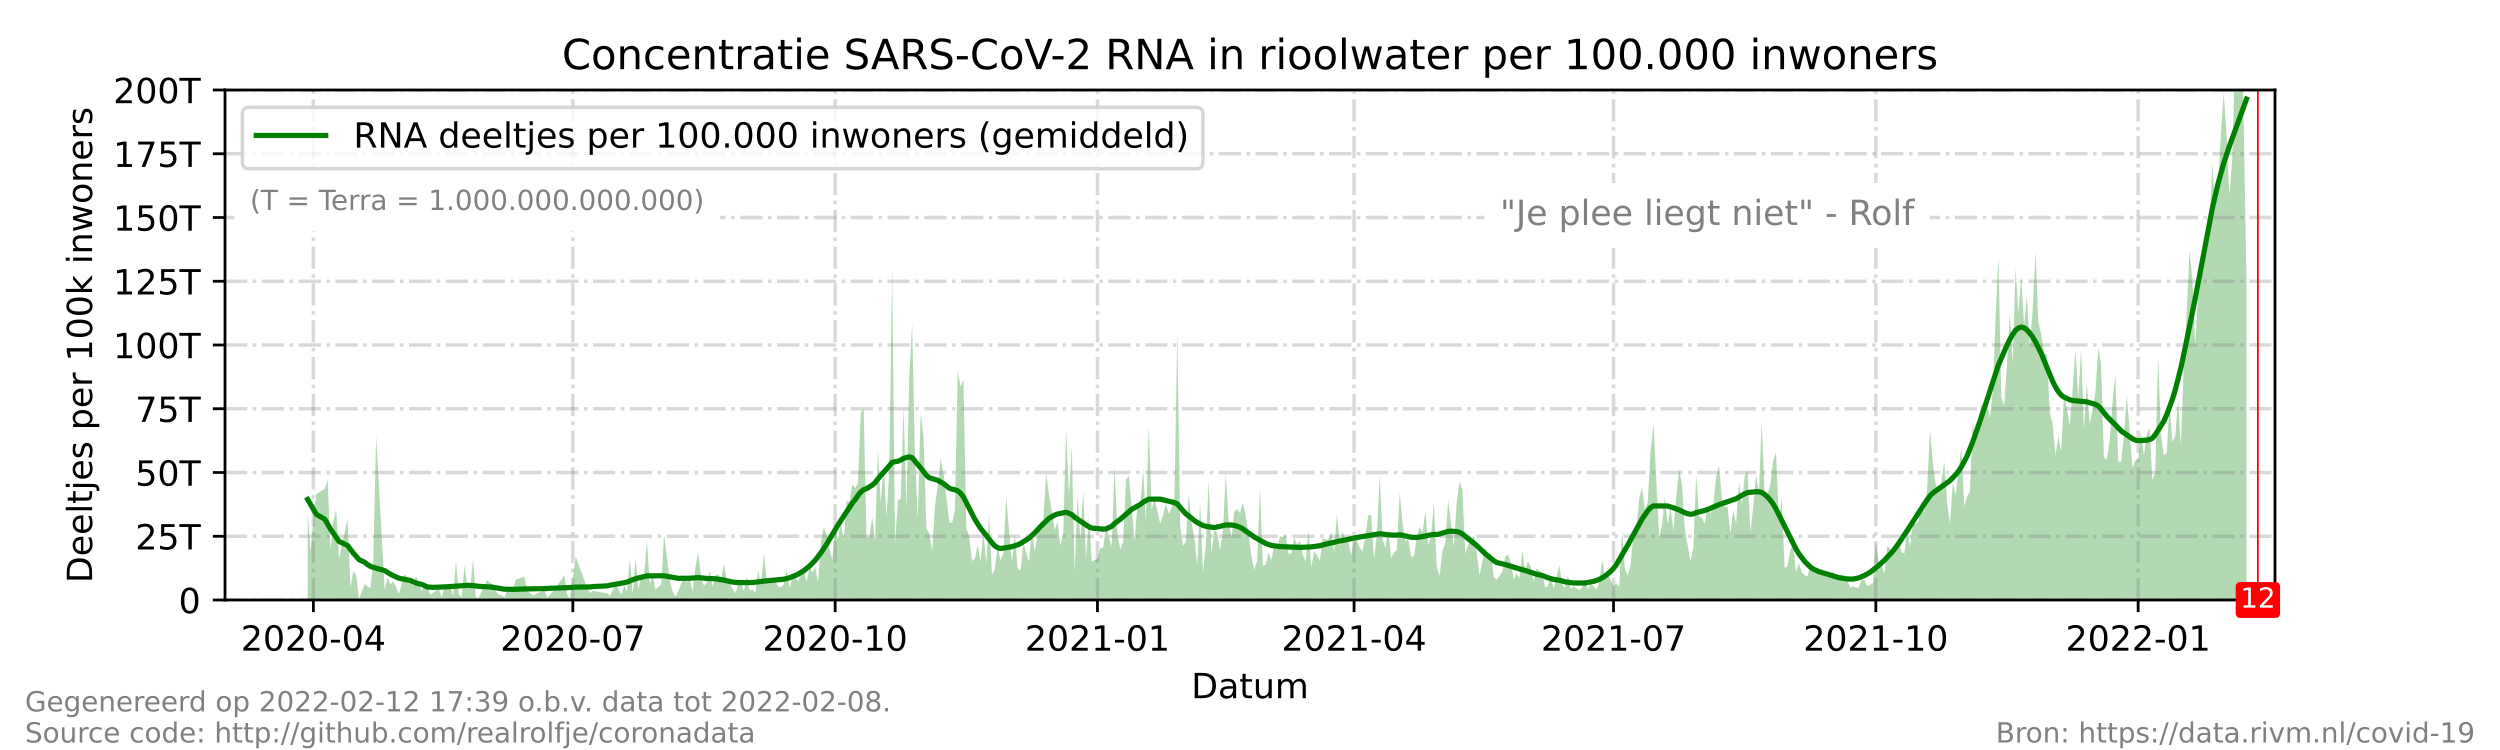 <?xml version="1.0" encoding="utf-8" standalone="no"?>
<!DOCTYPE svg PUBLIC "-//W3C//DTD SVG 1.1//EN"
  "http://www.w3.org/Graphics/SVG/1.1/DTD/svg11.dtd">
<!-- Created with matplotlib (https://matplotlib.org/) -->
<svg height="216pt" version="1.1" viewBox="0 0 720 216" width="720pt" xmlns="http://www.w3.org/2000/svg" xmlns:xlink="http://www.w3.org/1999/xlink">
 <defs>
  <style type="text/css">*{stroke-linecap:butt;stroke-linejoin:round;}</style>
 </defs>
 <g id="figure_1">
  <g id="patch_1">
   <path d="M 0 216 
L 720 216 
L 720 0 
L 0 0 
z
" style="fill:#ffffff;"/>
  </g>
  <g id="axes_1">
   <g id="patch_2">
    <path d="M 64.8 172.8 
L 655.2 172.8 
L 655.2 25.92 
L 64.8 25.92 
z
" style="fill:#ffffff;"/>
   </g>
   <g id="PolyCollection_1">
    <path clip-path="url(#p06ccdfc371)" d="M 88.613 172.8 
L 88.613 172.8 
L 89.434 172.8 
L 90.255 172.8 
L 91.076 172.8 
L 93.54 172.8 
L 94.361 172.8 
L 95.182 172.8 
L 96.003 172.8 
L 96.824 172.8 
L 97.646 172.8 
L 100.109 172.8 
L 100.93 172.8 
L 101.751 172.8 
L 102.572 172.8 
L 103.394 172.8 
L 105.036 172.8 
L 105.857 172.8 
L 106.678 172.8 
L 107.499 172.8 
L 108.32 172.8 
L 110.784 172.8 
L 111.605 172.8 
L 112.426 172.8 
L 113.247 172.8 
L 114.068 172.8 
L 114.89 172.8 
L 116.532 172.8 
L 118.174 172.8 
L 118.995 172.8 
L 119.816 172.8 
L 121.459 172.8 
L 122.28 172.8 
L 123.101 172.8 
L 123.922 172.8 
L 124.743 172.8 
L 126.386 172.8 
L 127.207 172.8 
L 128.028 172.8 
L 128.849 172.8 
L 129.67 172.8 
L 130.491 172.8 
L 131.312 172.8 
L 132.134 172.8 
L 132.955 172.8 
L 133.776 172.8 
L 134.597 172.8 
L 135.418 172.8 
L 136.239 172.8 
L 137.06 172.8 
L 137.882 172.8 
L 140.345 172.8 
L 141.166 172.8 
L 141.987 172.8 
L 142.808 172.8 
L 143.629 172.8 
L 144.451 172.8 
L 145.272 172.8 
L 146.093 172.8 
L 146.914 172.8 
L 147.735 172.8 
L 148.556 172.8 
L 151.02 172.8 
L 151.841 172.8 
L 152.662 172.8 
L 153.483 172.8 
L 156.768 172.8 
L 157.589 172.8 
L 158.41 172.8 
L 161.695 172.8 
L 162.516 172.8 
L 163.337 172.8 
L 164.158 172.8 
L 165.8 172.8 
L 169.085 172.8 
L 169.906 172.8 
L 170.727 172.8 
L 174.833 172.8 
L 175.654 172.8 
L 177.296 172.8 
L 178.939 172.8 
L 179.76 172.8 
L 180.581 172.8 
L 181.402 172.8 
L 182.223 172.8 
L 183.044 172.8 
L 183.865 172.8 
L 184.687 172.8 
L 185.508 172.8 
L 186.329 172.8 
L 187.15 172.8 
L 187.971 172.8 
L 188.792 172.8 
L 189.613 172.8 
L 190.434 172.8 
L 191.256 172.8 
L 192.077 172.8 
L 192.898 172.8 
L 193.719 172.8 
L 194.54 172.8 
L 195.361 172.8 
L 197.004 172.8 
L 197.825 172.8 
L 198.646 172.8 
L 199.467 172.8 
L 200.288 172.8 
L 201.109 172.8 
L 201.93 172.8 
L 202.752 172.8 
L 203.573 172.8 
L 204.394 172.8 
L 205.215 172.8 
L 206.036 172.8 
L 206.857 172.8 
L 207.678 172.8 
L 208.5 172.8 
L 209.321 172.8 
L 210.142 172.8 
L 210.963 172.8 
L 211.784 172.8 
L 212.605 172.8 
L 213.426 172.8 
L 214.248 172.8 
L 215.069 172.8 
L 215.89 172.8 
L 216.711 172.8 
L 217.532 172.8 
L 218.353 172.8 
L 219.174 172.8 
L 219.996 172.8 
L 220.817 172.8 
L 221.638 172.8 
L 222.459 172.8 
L 223.28 172.8 
L 224.101 172.8 
L 224.922 172.8 
L 225.744 172.8 
L 226.565 172.8 
L 227.386 172.8 
L 228.207 172.8 
L 229.028 172.8 
L 229.849 172.8 
L 230.67 172.8 
L 231.492 172.8 
L 232.313 172.8 
L 233.134 172.8 
L 233.955 172.8 
L 234.776 172.8 
L 235.597 172.8 
L 236.418 172.8 
L 237.239 172.8 
L 238.061 172.8 
L 238.882 172.8 
L 239.703 172.8 
L 240.524 172.8 
L 241.345 172.8 
L 242.166 172.8 
L 242.987 172.8 
L 243.809 172.8 
L 244.63 172.8 
L 245.451 172.8 
L 246.272 172.8 
L 247.093 172.8 
L 247.914 172.8 
L 248.735 172.8 
L 249.557 172.8 
L 250.378 172.8 
L 251.199 172.8 
L 252.02 172.8 
L 252.841 172.8 
L 253.662 172.8 
L 254.483 172.8 
L 255.305 172.8 
L 256.126 172.8 
L 256.947 172.8 
L 257.768 172.8 
L 258.589 172.8 
L 259.41 172.8 
L 260.231 172.8 
L 261.053 172.8 
L 261.874 172.8 
L 262.695 172.8 
L 263.516 172.8 
L 264.337 172.8 
L 265.158 172.8 
L 265.979 172.8 
L 266.801 172.8 
L 267.622 172.8 
L 268.443 172.8 
L 269.264 172.8 
L 270.085 172.8 
L 270.906 172.8 
L 271.727 172.8 
L 272.549 172.8 
L 273.37 172.8 
L 274.191 172.8 
L 275.012 172.8 
L 275.833 172.8 
L 276.654 172.8 
L 277.475 172.8 
L 278.297 172.8 
L 279.118 172.8 
L 279.939 172.8 
L 280.76 172.8 
L 281.581 172.8 
L 282.402 172.8 
L 283.223 172.8 
L 284.045 172.8 
L 284.866 172.8 
L 285.687 172.8 
L 286.508 172.8 
L 287.329 172.8 
L 288.15 172.8 
L 288.971 172.8 
L 289.792 172.8 
L 290.614 172.8 
L 291.435 172.8 
L 292.256 172.8 
L 293.077 172.8 
L 293.898 172.8 
L 294.719 172.8 
L 295.54 172.8 
L 296.362 172.8 
L 297.183 172.8 
L 298.004 172.8 
L 298.825 172.8 
L 299.646 172.8 
L 300.467 172.8 
L 301.288 172.8 
L 302.11 172.8 
L 302.931 172.8 
L 303.752 172.8 
L 304.573 172.8 
L 305.394 172.8 
L 306.215 172.8 
L 307.036 172.8 
L 307.858 172.8 
L 308.679 172.8 
L 309.5 172.8 
L 310.321 172.8 
L 311.142 172.8 
L 311.963 172.8 
L 312.784 172.8 
L 313.606 172.8 
L 314.427 172.8 
L 316.069 172.8 
L 316.89 172.8 
L 317.711 172.8 
L 318.532 172.8 
L 319.354 172.8 
L 320.175 172.8 
L 320.996 172.8 
L 321.817 172.8 
L 322.638 172.8 
L 323.459 172.8 
L 324.28 172.8 
L 325.102 172.8 
L 325.923 172.8 
L 326.744 172.8 
L 327.565 172.8 
L 328.386 172.8 
L 329.207 172.8 
L 330.028 172.8 
L 330.85 172.8 
L 331.671 172.8 
L 332.492 172.8 
L 333.313 172.8 
L 334.134 172.8 
L 334.955 172.8 
L 335.776 172.8 
L 336.597 172.8 
L 337.419 172.8 
L 338.24 172.8 
L 339.061 172.8 
L 339.882 172.8 
L 340.703 172.8 
L 341.524 172.8 
L 342.345 172.8 
L 343.167 172.8 
L 343.988 172.8 
L 344.809 172.8 
L 345.63 172.8 
L 346.451 172.8 
L 347.272 172.8 
L 348.093 172.8 
L 348.915 172.8 
L 349.736 172.8 
L 350.557 172.8 
L 351.378 172.8 
L 352.199 172.8 
L 353.02 172.8 
L 353.841 172.8 
L 354.663 172.8 
L 355.484 172.8 
L 356.305 172.8 
L 357.126 172.8 
L 357.947 172.8 
L 358.768 172.8 
L 359.589 172.8 
L 360.411 172.8 
L 361.232 172.8 
L 362.053 172.8 
L 362.874 172.8 
L 363.695 172.8 
L 364.516 172.8 
L 365.337 172.8 
L 366.159 172.8 
L 366.98 172.8 
L 367.801 172.8 
L 368.622 172.8 
L 369.443 172.8 
L 370.264 172.8 
L 371.085 172.8 
L 371.907 172.8 
L 372.728 172.8 
L 373.549 172.8 
L 374.37 172.8 
L 375.191 172.8 
L 376.012 172.8 
L 376.833 172.8 
L 377.655 172.8 
L 378.476 172.8 
L 379.297 172.8 
L 380.118 172.8 
L 380.939 172.8 
L 381.76 172.8 
L 382.581 172.8 
L 383.403 172.8 
L 384.224 172.8 
L 385.045 172.8 
L 385.866 172.8 
L 386.687 172.8 
L 387.508 172.8 
L 388.329 172.8 
L 389.15 172.8 
L 389.972 172.8 
L 390.793 172.8 
L 391.614 172.8 
L 392.435 172.8 
L 393.256 172.8 
L 394.077 172.8 
L 394.898 172.8 
L 395.72 172.8 
L 396.541 172.8 
L 397.362 172.8 
L 398.183 172.8 
L 399.004 172.8 
L 399.825 172.8 
L 400.646 172.8 
L 401.468 172.8 
L 402.289 172.8 
L 403.11 172.8 
L 403.931 172.8 
L 404.752 172.8 
L 405.573 172.8 
L 406.394 172.8 
L 407.216 172.8 
L 408.037 172.8 
L 408.858 172.8 
L 409.679 172.8 
L 410.5 172.8 
L 411.321 172.8 
L 412.142 172.8 
L 412.964 172.8 
L 413.785 172.8 
L 414.606 172.8 
L 415.427 172.8 
L 416.248 172.8 
L 417.069 172.8 
L 417.89 172.8 
L 418.712 172.8 
L 419.533 172.8 
L 420.354 172.8 
L 421.175 172.8 
L 421.996 172.8 
L 422.817 172.8 
L 423.638 172.8 
L 424.46 172.8 
L 425.281 172.8 
L 426.102 172.8 
L 426.923 172.8 
L 427.744 172.8 
L 428.565 172.8 
L 429.386 172.8 
L 430.208 172.8 
L 431.029 172.8 
L 432.671 172.8 
L 433.492 172.8 
L 434.313 172.8 
L 435.134 172.8 
L 435.955 172.8 
L 436.777 172.8 
L 437.598 172.8 
L 438.419 172.8 
L 439.24 172.8 
L 440.061 172.8 
L 440.882 172.8 
L 441.703 172.8 
L 442.525 172.8 
L 444.167 172.8 
L 444.988 172.8 
L 445.809 172.8 
L 446.63 172.8 
L 447.451 172.8 
L 449.094 172.8 
L 449.915 172.8 
L 450.736 172.8 
L 451.557 172.8 
L 452.378 172.8 
L 453.199 172.8 
L 454.842 172.8 
L 455.663 172.8 
L 456.484 172.8 
L 457.305 172.8 
L 458.126 172.8 
L 458.947 172.8 
L 459.769 172.8 
L 460.59 172.8 
L 461.411 172.8 
L 462.232 172.8 
L 463.053 172.8 
L 463.874 172.8 
L 464.695 172.8 
L 465.517 172.8 
L 466.338 172.8 
L 467.159 172.8 
L 467.98 172.8 
L 468.801 172.8 
L 469.622 172.8 
L 470.443 172.8 
L 471.265 172.8 
L 472.086 172.8 
L 472.907 172.8 
L 473.728 172.8 
L 474.549 172.8 
L 475.37 172.8 
L 476.191 172.8 
L 477.834 172.8 
L 478.655 172.8 
L 479.476 172.8 
L 480.297 172.8 
L 481.118 172.8 
L 481.939 172.8 
L 482.761 172.8 
L 483.582 172.8 
L 484.403 172.8 
L 485.224 172.8 
L 486.045 172.8 
L 486.866 172.8 
L 487.687 172.8 
L 488.508 172.8 
L 489.33 172.8 
L 490.151 172.8 
L 490.972 172.8 
L 491.793 172.8 
L 492.614 172.8 
L 493.435 172.8 
L 494.256 172.8 
L 495.078 172.8 
L 495.899 172.8 
L 496.72 172.8 
L 497.541 172.8 
L 498.362 172.8 
L 499.183 172.8 
L 500.004 172.8 
L 500.826 172.8 
L 501.647 172.8 
L 502.468 172.8 
L 503.289 172.8 
L 504.11 172.8 
L 504.931 172.8 
L 505.752 172.8 
L 506.574 172.8 
L 507.395 172.8 
L 508.216 172.8 
L 509.037 172.8 
L 509.858 172.8 
L 510.679 172.8 
L 511.5 172.8 
L 512.322 172.8 
L 513.143 172.8 
L 513.964 172.8 
L 514.785 172.8 
L 515.606 172.8 
L 516.427 172.8 
L 517.248 172.8 
L 518.07 172.8 
L 518.891 172.8 
L 519.712 172.8 
L 520.533 172.8 
L 521.354 172.8 
L 522.175 172.8 
L 522.996 172.8 
L 523.818 172.8 
L 524.639 172.8 
L 525.46 172.8 
L 526.281 172.8 
L 527.102 172.8 
L 527.923 172.8 
L 528.744 172.8 
L 529.566 172.8 
L 530.387 172.8 
L 531.208 172.8 
L 532.029 172.8 
L 532.85 172.8 
L 533.671 172.8 
L 534.492 172.8 
L 535.313 172.8 
L 536.135 172.8 
L 536.956 172.8 
L 537.777 172.8 
L 538.598 172.8 
L 539.419 172.8 
L 540.24 172.8 
L 541.061 172.8 
L 541.883 172.8 
L 542.704 172.8 
L 543.525 172.8 
L 544.346 172.8 
L 545.167 172.8 
L 545.988 172.8 
L 546.809 172.8 
L 547.631 172.8 
L 548.452 172.8 
L 549.273 172.8 
L 550.094 172.8 
L 550.915 172.8 
L 551.736 172.8 
L 552.557 172.8 
L 553.379 172.8 
L 554.2 172.8 
L 555.021 172.8 
L 555.842 172.8 
L 556.663 172.8 
L 557.484 172.8 
L 558.305 172.8 
L 559.127 172.8 
L 559.948 172.8 
L 560.769 172.8 
L 561.59 172.8 
L 562.411 172.8 
L 563.232 172.8 
L 564.053 172.8 
L 564.875 172.8 
L 565.696 172.8 
L 566.517 172.8 
L 567.338 172.8 
L 568.159 172.8 
L 568.98 172.8 
L 569.801 172.8 
L 570.623 172.8 
L 571.444 172.8 
L 572.265 172.8 
L 573.086 172.8 
L 573.907 172.8 
L 574.728 172.8 
L 575.549 172.8 
L 576.371 172.8 
L 577.192 172.8 
L 578.013 172.8 
L 578.834 172.8 
L 579.655 172.8 
L 580.476 172.8 
L 581.297 172.8 
L 582.118 172.8 
L 582.94 172.8 
L 583.761 172.8 
L 584.582 172.8 
L 585.403 172.8 
L 586.224 172.8 
L 587.045 172.8 
L 587.866 172.8 
L 588.688 172.8 
L 589.509 172.8 
L 590.33 172.8 
L 591.151 172.8 
L 591.972 172.8 
L 592.793 172.8 
L 593.614 172.8 
L 594.436 172.8 
L 595.257 172.8 
L 596.078 172.8 
L 596.899 172.8 
L 597.72 172.8 
L 598.541 172.8 
L 599.362 172.8 
L 600.184 172.8 
L 601.005 172.8 
L 601.826 172.8 
L 602.647 172.8 
L 603.468 172.8 
L 604.289 172.8 
L 605.11 172.8 
L 605.932 172.8 
L 606.753 172.8 
L 607.574 172.8 
L 608.395 172.8 
L 609.216 172.8 
L 610.037 172.8 
L 610.858 172.8 
L 611.68 172.8 
L 612.501 172.8 
L 613.322 172.8 
L 614.143 172.8 
L 614.964 172.8 
L 615.785 172.8 
L 616.606 172.8 
L 617.428 172.8 
L 618.249 172.8 
L 619.07 172.8 
L 619.891 172.8 
L 620.712 172.8 
L 621.533 172.8 
L 622.354 172.8 
L 623.176 172.8 
L 623.997 172.8 
L 624.818 172.8 
L 625.639 172.8 
L 626.46 172.8 
L 627.281 172.8 
L 628.102 172.8 
L 628.924 172.8 
L 629.745 172.8 
L 630.566 172.8 
L 631.387 172.8 
L 632.208 172.8 
L 633.029 172.8 
L 633.85 172.8 
L 634.671 172.8 
L 635.493 172.8 
L 636.314 172.8 
L 637.135 172.8 
L 637.956 172.8 
L 638.777 172.8 
L 639.598 172.8 
L 640.419 172.8 
L 641.241 172.8 
L 642.062 172.8 
L 642.883 172.8 
L 643.704 172.8 
L 644.525 172.8 
L 645.346 172.8 
L 646.167 172.8 
L 646.989 172.8 
L 646.989 172.8 
L 646.989 81.126 
L 646.167 34.472 
L 645.346 2.797 
L 644.525 11.017 
L 643.704 15.615 
L 642.883 45.988 
L 642.062 56.219 
L 641.241 38.628 
L 640.419 26.683 
L 639.598 39.334 
L 638.777 54.045 
L 637.956 59.815 
L 637.135 46.984 
L 636.314 66.4 
L 635.493 73.159 
L 634.671 72.953 
L 633.85 81.188 
L 633.029 85.571 
L 632.208 99.398 
L 631.387 80.349 
L 630.566 72.111 
L 629.745 90.653 
L 628.924 104.46 
L 628.102 128.48 
L 627.281 115.104 
L 626.46 125.594 
L 625.639 127.326 
L 624.818 116.658 
L 623.997 130.516 
L 623.176 131.118 
L 622.354 125.235 
L 621.533 102.624 
L 620.712 136.305 
L 619.891 138.16 
L 619.07 123.274 
L 618.249 125.075 
L 617.428 131.168 
L 616.606 124.457 
L 615.785 132.328 
L 614.964 132.637 
L 614.143 134.725 
L 613.322 124.163 
L 612.501 113.59 
L 611.68 126.013 
L 610.858 133.02 
L 610.037 132.93 
L 609.216 107.689 
L 608.395 116.001 
L 607.574 126.814 
L 606.753 132.386 
L 605.932 131.643 
L 605.11 105.026 
L 604.289 100.047 
L 603.468 113.012 
L 602.647 117.969 
L 601.826 122.124 
L 601.005 110.298 
L 600.184 123.696 
L 599.362 100.598 
L 598.541 114.622 
L 597.72 100.532 
L 596.899 112.482 
L 596.078 122.571 
L 595.257 117.55 
L 594.436 113.883 
L 593.614 129.932 
L 592.793 125.762 
L 591.972 131.294 
L 591.151 122.099 
L 590.33 118.811 
L 589.509 102.019 
L 588.688 101.78 
L 587.866 96.221 
L 587.045 92.739 
L 586.224 72.547 
L 585.403 89.09 
L 584.582 99.958 
L 583.761 85.109 
L 582.94 93.694 
L 582.118 79.989 
L 581.297 90.026 
L 580.476 77.301 
L 579.655 104.513 
L 578.834 90.224 
L 578.013 104.798 
L 577.192 116.8 
L 576.371 114.409 
L 575.549 73.922 
L 574.728 91.63 
L 573.907 112.743 
L 573.086 120.402 
L 572.265 115.865 
L 571.444 118.074 
L 570.623 116.528 
L 569.801 120.346 
L 568.98 127.7 
L 568.159 121.322 
L 567.338 141.479 
L 566.517 142.962 
L 565.696 145.803 
L 564.875 128.731 
L 564.053 135.839 
L 563.232 142.585 
L 562.411 139.133 
L 561.59 150.753 
L 560.769 144.93 
L 559.948 132.932 
L 559.127 138.515 
L 558.305 142.049 
L 557.484 139.526 
L 556.663 133.34 
L 555.842 123.72 
L 555.021 140.641 
L 554.2 147.797 
L 553.379 144.337 
L 552.557 150.09 
L 551.736 150.91 
L 550.915 150.931 
L 550.094 157.527 
L 549.273 151.507 
L 548.452 159.431 
L 547.631 158.97 
L 546.809 155.813 
L 545.988 159.017 
L 545.167 159.274 
L 544.346 158.062 
L 543.525 157.281 
L 542.704 165.223 
L 541.883 162.735 
L 541.061 162.269 
L 540.24 155.884 
L 539.419 167.885 
L 538.598 168.387 
L 537.777 168.756 
L 536.956 167.001 
L 536.135 166.97 
L 535.313 169.19 
L 534.492 169.214 
L 533.671 168.871 
L 532.85 169.174 
L 532.029 167.163 
L 531.208 166.113 
L 530.387 165.509 
L 529.566 166.195 
L 528.744 166.238 
L 527.923 164.545 
L 527.102 166.011 
L 526.281 166.236 
L 525.46 165.778 
L 524.639 163.834 
L 523.818 164.537 
L 522.996 163.569 
L 522.175 164.27 
L 521.354 162.835 
L 520.533 166.032 
L 519.712 165.658 
L 518.891 164.757 
L 518.07 162.15 
L 517.248 164.669 
L 516.427 156.689 
L 515.606 158.492 
L 514.785 163.064 
L 513.964 163.55 
L 513.143 143.65 
L 512.322 150 
L 511.5 130.281 
L 510.679 132.653 
L 509.858 139.553 
L 509.037 142.306 
L 508.216 142.882 
L 507.395 120.879 
L 506.574 141.625 
L 505.752 136.749 
L 504.931 145.789 
L 504.11 153.462 
L 503.289 135.388 
L 502.468 137.201 
L 501.647 145.322 
L 500.826 138.869 
L 500.004 150.827 
L 499.183 146.967 
L 498.362 153.613 
L 497.541 145.968 
L 496.72 146.052 
L 495.899 143.432 
L 495.078 134.145 
L 494.256 137.308 
L 493.435 145.282 
L 492.614 148.035 
L 491.793 145.754 
L 490.972 150.85 
L 490.151 149.189 
L 489.33 148.766 
L 488.508 136.857 
L 487.687 157.498 
L 486.866 161.593 
L 486.045 157.043 
L 485.224 152.506 
L 484.403 139.522 
L 483.582 135.059 
L 482.761 143.258 
L 481.939 152.835 
L 481.118 146.118 
L 480.297 151.003 
L 479.476 143.02 
L 478.655 151.341 
L 477.834 154.533 
L 476.191 121.934 
L 475.37 130.061 
L 474.549 144.61 
L 473.728 146.811 
L 472.907 140.413 
L 472.086 143.701 
L 471.265 152.517 
L 470.443 153.54 
L 469.622 162.601 
L 468.801 165.641 
L 467.98 163.973 
L 467.159 152.918 
L 466.338 169.055 
L 465.517 167.902 
L 464.695 168.977 
L 463.874 167.044 
L 463.053 165.244 
L 462.232 166.185 
L 461.411 161.086 
L 460.59 167.761 
L 459.769 169.796 
L 458.947 168.837 
L 458.126 168.199 
L 457.305 169.649 
L 456.484 166.809 
L 455.663 169.124 
L 454.842 169.907 
L 453.199 168.909 
L 452.378 169.471 
L 451.557 165.782 
L 450.736 169.276 
L 449.915 168.323 
L 449.094 162.842 
L 447.451 169.562 
L 446.63 165.686 
L 445.809 168.817 
L 444.988 169.179 
L 444.167 164.983 
L 442.525 163.688 
L 441.703 167.447 
L 440.882 163.19 
L 440.061 161.595 
L 439.24 164.439 
L 438.419 158.515 
L 437.598 166.469 
L 436.777 165.1 
L 435.955 166.847 
L 435.134 161.992 
L 434.313 159.623 
L 433.492 160.388 
L 432.671 164.655 
L 431.029 166.973 
L 430.208 166.143 
L 429.386 159.083 
L 428.565 160.115 
L 427.744 157.734 
L 426.923 161.685 
L 426.102 165.743 
L 425.281 159.013 
L 424.46 154.178 
L 423.638 155.341 
L 422.817 157.007 
L 421.996 159.483 
L 421.175 141.225 
L 420.354 138.518 
L 419.533 144.725 
L 418.712 157.49 
L 417.89 150.701 
L 417.069 143.942 
L 416.248 156.384 
L 415.427 158.534 
L 414.606 165.899 
L 413.785 163.219 
L 412.964 144.665 
L 412.142 154.436 
L 411.321 157.015 
L 410.5 147.336 
L 409.679 153.431 
L 408.858 151.744 
L 408.037 154.599 
L 407.216 160.251 
L 406.394 160.257 
L 405.573 155.272 
L 404.752 155.872 
L 403.931 150.65 
L 403.11 141.839 
L 402.289 158.417 
L 401.468 159.111 
L 400.646 160.721 
L 399.825 152.48 
L 399.004 157.724 
L 398.183 155.161 
L 397.362 136.91 
L 396.541 154 
L 395.72 160.996 
L 394.898 148.29 
L 394.077 148.391 
L 393.256 154.018 
L 392.435 158.857 
L 391.614 157.763 
L 390.793 155.499 
L 389.972 154.951 
L 389.15 159.864 
L 388.329 156.08 
L 387.508 156.348 
L 386.687 153.013 
L 385.866 157.427 
L 385.045 148.043 
L 384.224 158.886 
L 383.403 153.373 
L 382.581 155.285 
L 381.76 155.374 
L 380.939 154.946 
L 380.118 161.479 
L 379.297 159.912 
L 378.476 158.702 
L 377.655 163.331 
L 376.833 152.681 
L 376.012 161.798 
L 375.191 159.618 
L 374.37 155.777 
L 373.549 156.863 
L 372.728 154.743 
L 371.907 159.371 
L 371.085 159.501 
L 370.264 154.124 
L 369.443 154.709 
L 368.622 154.413 
L 367.801 158.312 
L 366.98 156.842 
L 366.159 161.378 
L 365.337 159.085 
L 364.516 162.612 
L 363.695 162.951 
L 362.874 140.407 
L 362.053 161.613 
L 361.232 164.079 
L 360.411 160.286 
L 359.589 153.858 
L 358.768 148.612 
L 357.947 144.679 
L 357.126 147.76 
L 356.305 146.582 
L 355.484 147.356 
L 354.663 155.026 
L 353.841 149.942 
L 353.02 136.393 
L 352.199 152.9 
L 351.378 158.42 
L 350.557 153.486 
L 349.736 152.679 
L 348.915 159.539 
L 348.093 138.586 
L 347.272 157.001 
L 346.451 164.825 
L 345.63 144.646 
L 344.809 162.776 
L 343.988 155.015 
L 343.167 150.654 
L 342.345 142.308 
L 341.524 156.115 
L 340.703 157.157 
L 339.882 151.277 
L 339.061 95.344 
L 338.24 143.081 
L 337.419 146.236 
L 336.597 147.984 
L 335.776 145.017 
L 334.955 148.407 
L 334.134 150.825 
L 333.313 147.166 
L 332.492 143.847 
L 331.671 146.722 
L 330.85 122.609 
L 330.028 150.126 
L 329.207 134.867 
L 328.386 146.482 
L 327.565 145.937 
L 326.744 155.741 
L 325.923 146.114 
L 325.102 137.124 
L 324.28 138.168 
L 323.459 156.147 
L 322.638 158.22 
L 321.817 153.983 
L 320.996 134.303 
L 320.175 157.265 
L 319.354 154.928 
L 318.532 151.034 
L 317.711 157.796 
L 316.89 157.687 
L 316.069 160.86 
L 314.427 161.708 
L 313.606 148.806 
L 312.784 160.802 
L 311.963 141.484 
L 311.142 155.404 
L 310.321 142.144 
L 309.5 165.05 
L 308.679 128.745 
L 307.858 142.817 
L 307.036 123.649 
L 306.215 153.39 
L 305.394 157.173 
L 304.573 150.146 
L 303.752 152.679 
L 302.931 147.218 
L 302.11 142.669 
L 301.288 136.407 
L 300.467 149.969 
L 299.646 150.436 
L 298.825 153.706 
L 298.004 158.865 
L 297.183 152.528 
L 296.362 161.753 
L 295.54 159.232 
L 294.719 156.286 
L 293.898 164.395 
L 293.077 163.647 
L 292.256 154 
L 291.435 161.783 
L 290.614 153.279 
L 289.792 143.043 
L 288.971 159.285 
L 288.15 161.514 
L 287.329 157.06 
L 286.508 163.906 
L 285.687 165.664 
L 284.866 148.242 
L 284.045 162.254 
L 283.223 153.218 
L 282.402 161.809 
L 281.581 156.904 
L 280.76 160.888 
L 279.939 161.581 
L 279.118 154.321 
L 278.297 152.141 
L 277.475 109.398 
L 276.654 111.428 
L 275.833 106.816 
L 275.012 146.857 
L 274.191 150.685 
L 273.37 150.374 
L 272.549 142.9 
L 271.727 136.327 
L 270.906 132.033 
L 270.085 139.827 
L 269.264 145.807 
L 268.443 158.691 
L 267.622 153.504 
L 266.801 152.281 
L 265.979 125.949 
L 265.158 118.654 
L 264.337 149.177 
L 263.516 131.813 
L 262.695 93.031 
L 261.874 108.476 
L 261.053 146.463 
L 260.231 117.262 
L 259.41 143.649 
L 258.589 144.097 
L 257.768 156.556 
L 256.947 76.423 
L 256.126 135.51 
L 255.305 149.017 
L 254.483 133.349 
L 253.662 144.936 
L 252.841 129.474 
L 252.02 155.647 
L 251.199 148.954 
L 250.378 154.992 
L 249.557 154.719 
L 248.735 117.809 
L 247.914 118.704 
L 247.093 139.066 
L 246.272 140.61 
L 245.451 139.567 
L 244.63 144.391 
L 243.809 144.392 
L 242.987 155.727 
L 242.166 150.323 
L 241.345 155.383 
L 240.524 151.884 
L 239.703 161.268 
L 238.882 158.06 
L 238.061 154.187 
L 237.239 151.759 
L 236.418 156.368 
L 235.597 167.644 
L 234.776 163.328 
L 233.955 164.908 
L 233.134 163.159 
L 232.313 167.554 
L 231.492 163.917 
L 230.67 165.775 
L 229.849 167.294 
L 229.028 166.372 
L 228.207 166.543 
L 227.386 169.215 
L 226.565 163.923 
L 225.744 168.338 
L 224.922 169.067 
L 224.101 168.881 
L 223.28 167.301 
L 222.459 166.295 
L 221.638 167.966 
L 220.817 167.418 
L 219.996 159.444 
L 219.174 168.387 
L 218.353 164.288 
L 217.532 170.681 
L 216.711 169.775 
L 215.89 170.085 
L 215.069 166.089 
L 214.248 170.217 
L 213.426 168.11 
L 212.605 168.397 
L 211.784 170.837 
L 210.963 169.584 
L 210.142 168.009 
L 209.321 167.527 
L 208.5 162.349 
L 207.678 166.735 
L 206.857 165.347 
L 206.036 165.726 
L 205.215 168.921 
L 204.394 164.317 
L 203.573 167.809 
L 202.752 168.689 
L 201.93 166.686 
L 201.109 159.071 
L 200.288 163.342 
L 199.467 170.276 
L 198.646 166.694 
L 197.825 167.589 
L 197.004 165.901 
L 195.361 170.251 
L 194.54 171.84 
L 193.719 170.395 
L 192.898 166.963 
L 192.077 160.679 
L 191.256 153.991 
L 190.434 168.225 
L 189.613 169.045 
L 188.792 169.859 
L 187.971 165.408 
L 187.15 168.502 
L 186.329 155.801 
L 185.508 165.635 
L 184.687 165.513 
L 183.865 169.742 
L 183.044 160.752 
L 182.223 171.169 
L 181.402 160.643 
L 180.581 170.368 
L 179.76 168.647 
L 178.939 171.218 
L 177.296 168.152 
L 175.654 171.605 
L 174.833 170.889 
L 170.727 170.18 
L 169.906 170.808 
L 169.085 169.23 
L 165.8 160.304 
L 164.158 172.457 
L 163.337 171.253 
L 162.516 165.542 
L 161.695 166.964 
L 158.41 171.344 
L 157.589 172.157 
L 156.768 169.866 
L 153.483 171.491 
L 152.662 170.828 
L 151.841 169.967 
L 151.02 166.062 
L 148.556 166.909 
L 147.735 170.019 
L 146.914 170.713 
L 146.093 169.655 
L 145.272 172.053 
L 144.451 171.463 
L 143.629 171.262 
L 142.808 170.314 
L 141.987 168.251 
L 141.166 167.822 
L 140.345 167.022 
L 137.882 172.132 
L 137.06 172.124 
L 136.239 161.078 
L 135.418 169.429 
L 134.597 168.648 
L 133.776 162.811 
L 132.955 172.082 
L 132.134 171.125 
L 131.312 161.503 
L 130.491 171.728 
L 129.67 168.328 
L 128.849 169.847 
L 128.028 168.968 
L 127.207 172.075 
L 126.386 169.644 
L 124.743 170.683 
L 123.922 171.334 
L 123.101 168.999 
L 122.28 168.489 
L 121.459 170.175 
L 119.816 165.917 
L 118.995 168.729 
L 118.174 167.481 
L 116.532 165.244 
L 114.89 171 
L 114.068 169.137 
L 113.247 167.25 
L 112.426 168.276 
L 111.605 166.275 
L 110.784 169.863 
L 108.32 125.567 
L 107.499 162.284 
L 106.678 169.356 
L 105.857 168.869 
L 105.036 168.229 
L 103.394 172.39 
L 102.572 165.572 
L 101.751 164.512 
L 100.93 169.249 
L 100.109 149.572 
L 97.646 160.844 
L 96.824 146.799 
L 96.003 150.008 
L 95.182 158.415 
L 94.361 138.072 
L 93.54 140.771 
L 91.076 142.329 
L 90.255 149.598 
L 89.434 158.764 
L 88.613 147.374 
z
" style="fill:#008000;fill-opacity:0.3;"/>
   </g>
   <g id="matplotlib.axis_1">
    <g id="xtick_1">
     <g id="line2d_1">
      <path clip-path="url(#p06ccdfc371)" d="M 90.255 172.8 
L 90.255 25.92 
" style="fill:none;stroke:#808080;stroke-dasharray:6.4,1.6,1,1.6;stroke-dashoffset:0;stroke-opacity:0.3;"/>
     </g>
     <g id="line2d_2">
      <defs>
       <path d="M 0 0 
L 0 3.5 
" id="mf13222353f" style="stroke:#000000;stroke-width:0.8;"/>
      </defs>
      <g>
       <use style="stroke:#000000;stroke-width:0.8;" x="90.255" xlink:href="#mf13222353f" y="172.8"/>
      </g>
     </g>
     <g id="text_1">
      <!-- 2020-04 -->
      <g transform="translate(69.364 187.398)scale(0.1 -0.1)">
       <defs>
        <path d="M 19.188 8.297 
L 53.609 8.297 
L 53.609 0 
L 7.328 0 
L 7.328 8.297 
Q 12.938 14.109 22.625 23.891 
Q 32.328 33.688 34.812 36.531 
Q 39.547 41.844 41.422 45.531 
Q 43.312 49.219 43.312 52.781 
Q 43.312 58.594 39.234 62.25 
Q 35.156 65.922 28.609 65.922 
Q 23.969 65.922 18.812 64.312 
Q 13.672 62.703 7.812 59.422 
L 7.812 69.391 
Q 13.766 71.781 18.938 73 
Q 24.125 74.219 28.422 74.219 
Q 39.75 74.219 46.484 68.547 
Q 53.219 62.891 53.219 53.422 
Q 53.219 48.922 51.531 44.891 
Q 49.859 40.875 45.406 35.406 
Q 44.188 33.984 37.641 27.219 
Q 31.109 20.453 19.188 8.297 
z
" id="DejaVuSans-50"/>
        <path d="M 31.781 66.406 
Q 24.172 66.406 20.328 58.906 
Q 16.5 51.422 16.5 36.375 
Q 16.5 21.391 20.328 13.891 
Q 24.172 6.391 31.781 6.391 
Q 39.453 6.391 43.281 13.891 
Q 47.125 21.391 47.125 36.375 
Q 47.125 51.422 43.281 58.906 
Q 39.453 66.406 31.781 66.406 
z
M 31.781 74.219 
Q 44.047 74.219 50.516 64.516 
Q 56.984 54.828 56.984 36.375 
Q 56.984 17.969 50.516 8.266 
Q 44.047 -1.422 31.781 -1.422 
Q 19.531 -1.422 13.062 8.266 
Q 6.594 17.969 6.594 36.375 
Q 6.594 54.828 13.062 64.516 
Q 19.531 74.219 31.781 74.219 
z
" id="DejaVuSans-48"/>
        <path d="M 4.891 31.391 
L 31.203 31.391 
L 31.203 23.391 
L 4.891 23.391 
z
" id="DejaVuSans-45"/>
        <path d="M 37.797 64.312 
L 12.891 25.391 
L 37.797 25.391 
z
M 35.203 72.906 
L 47.609 72.906 
L 47.609 25.391 
L 58.016 25.391 
L 58.016 17.188 
L 47.609 17.188 
L 47.609 0 
L 37.797 0 
L 37.797 17.188 
L 4.891 17.188 
L 4.891 26.703 
z
" id="DejaVuSans-52"/>
       </defs>
       <use xlink:href="#DejaVuSans-50"/>
       <use x="63.623" xlink:href="#DejaVuSans-48"/>
       <use x="127.246" xlink:href="#DejaVuSans-50"/>
       <use x="190.869" xlink:href="#DejaVuSans-48"/>
       <use x="254.492" xlink:href="#DejaVuSans-45"/>
       <use x="290.576" xlink:href="#DejaVuSans-48"/>
       <use x="354.199" xlink:href="#DejaVuSans-52"/>
      </g>
     </g>
    </g>
    <g id="xtick_2">
     <g id="line2d_3">
      <path clip-path="url(#p06ccdfc371)" d="M 164.979 172.8 
L 164.979 25.92 
" style="fill:none;stroke:#808080;stroke-dasharray:6.4,1.6,1,1.6;stroke-dashoffset:0;stroke-opacity:0.3;"/>
     </g>
     <g id="line2d_4">
      <g>
       <use style="stroke:#000000;stroke-width:0.8;" x="164.979" xlink:href="#mf13222353f" y="172.8"/>
      </g>
     </g>
     <g id="text_2">
      <!-- 2020-07 -->
      <g transform="translate(144.088 187.398)scale(0.1 -0.1)">
       <defs>
        <path d="M 8.203 72.906 
L 55.078 72.906 
L 55.078 68.703 
L 28.609 0 
L 18.312 0 
L 43.219 64.594 
L 8.203 64.594 
z
" id="DejaVuSans-55"/>
       </defs>
       <use xlink:href="#DejaVuSans-50"/>
       <use x="63.623" xlink:href="#DejaVuSans-48"/>
       <use x="127.246" xlink:href="#DejaVuSans-50"/>
       <use x="190.869" xlink:href="#DejaVuSans-48"/>
       <use x="254.492" xlink:href="#DejaVuSans-45"/>
       <use x="290.576" xlink:href="#DejaVuSans-48"/>
       <use x="354.199" xlink:href="#DejaVuSans-55"/>
      </g>
     </g>
    </g>
    <g id="xtick_3">
     <g id="line2d_5">
      <path clip-path="url(#p06ccdfc371)" d="M 240.524 172.8 
L 240.524 25.92 
" style="fill:none;stroke:#808080;stroke-dasharray:6.4,1.6,1,1.6;stroke-dashoffset:0;stroke-opacity:0.3;"/>
     </g>
     <g id="line2d_6">
      <g>
       <use style="stroke:#000000;stroke-width:0.8;" x="240.524" xlink:href="#mf13222353f" y="172.8"/>
      </g>
     </g>
     <g id="text_3">
      <!-- 2020-10 -->
      <g transform="translate(219.633 187.398)scale(0.1 -0.1)">
       <defs>
        <path d="M 12.406 8.297 
L 28.516 8.297 
L 28.516 63.922 
L 10.984 60.406 
L 10.984 69.391 
L 28.422 72.906 
L 38.281 72.906 
L 38.281 8.297 
L 54.391 8.297 
L 54.391 0 
L 12.406 0 
z
" id="DejaVuSans-49"/>
       </defs>
       <use xlink:href="#DejaVuSans-50"/>
       <use x="63.623" xlink:href="#DejaVuSans-48"/>
       <use x="127.246" xlink:href="#DejaVuSans-50"/>
       <use x="190.869" xlink:href="#DejaVuSans-48"/>
       <use x="254.492" xlink:href="#DejaVuSans-45"/>
       <use x="290.576" xlink:href="#DejaVuSans-49"/>
       <use x="354.199" xlink:href="#DejaVuSans-48"/>
      </g>
     </g>
    </g>
    <g id="xtick_4">
     <g id="line2d_7">
      <path clip-path="url(#p06ccdfc371)" d="M 316.069 172.8 
L 316.069 25.92 
" style="fill:none;stroke:#808080;stroke-dasharray:6.4,1.6,1,1.6;stroke-dashoffset:0;stroke-opacity:0.3;"/>
     </g>
     <g id="line2d_8">
      <g>
       <use style="stroke:#000000;stroke-width:0.8;" x="316.069" xlink:href="#mf13222353f" y="172.8"/>
      </g>
     </g>
     <g id="text_4">
      <!-- 2021-01 -->
      <g transform="translate(295.178 187.398)scale(0.1 -0.1)">
       <use xlink:href="#DejaVuSans-50"/>
       <use x="63.623" xlink:href="#DejaVuSans-48"/>
       <use x="127.246" xlink:href="#DejaVuSans-50"/>
       <use x="190.869" xlink:href="#DejaVuSans-49"/>
       <use x="254.492" xlink:href="#DejaVuSans-45"/>
       <use x="290.576" xlink:href="#DejaVuSans-48"/>
       <use x="354.199" xlink:href="#DejaVuSans-49"/>
      </g>
     </g>
    </g>
    <g id="xtick_5">
     <g id="line2d_9">
      <path clip-path="url(#p06ccdfc371)" d="M 389.972 172.8 
L 389.972 25.92 
" style="fill:none;stroke:#808080;stroke-dasharray:6.4,1.6,1,1.6;stroke-dashoffset:0;stroke-opacity:0.3;"/>
     </g>
     <g id="line2d_10">
      <g>
       <use style="stroke:#000000;stroke-width:0.8;" x="389.972" xlink:href="#mf13222353f" y="172.8"/>
      </g>
     </g>
     <g id="text_5">
      <!-- 2021-04 -->
      <g transform="translate(369.08 187.398)scale(0.1 -0.1)">
       <use xlink:href="#DejaVuSans-50"/>
       <use x="63.623" xlink:href="#DejaVuSans-48"/>
       <use x="127.246" xlink:href="#DejaVuSans-50"/>
       <use x="190.869" xlink:href="#DejaVuSans-49"/>
       <use x="254.492" xlink:href="#DejaVuSans-45"/>
       <use x="290.576" xlink:href="#DejaVuSans-48"/>
       <use x="354.199" xlink:href="#DejaVuSans-52"/>
      </g>
     </g>
    </g>
    <g id="xtick_6">
     <g id="line2d_11">
      <path clip-path="url(#p06ccdfc371)" d="M 464.695 172.8 
L 464.695 25.92 
" style="fill:none;stroke:#808080;stroke-dasharray:6.4,1.6,1,1.6;stroke-dashoffset:0;stroke-opacity:0.3;"/>
     </g>
     <g id="line2d_12">
      <g>
       <use style="stroke:#000000;stroke-width:0.8;" x="464.695" xlink:href="#mf13222353f" y="172.8"/>
      </g>
     </g>
     <g id="text_6">
      <!-- 2021-07 -->
      <g transform="translate(443.804 187.398)scale(0.1 -0.1)">
       <use xlink:href="#DejaVuSans-50"/>
       <use x="63.623" xlink:href="#DejaVuSans-48"/>
       <use x="127.246" xlink:href="#DejaVuSans-50"/>
       <use x="190.869" xlink:href="#DejaVuSans-49"/>
       <use x="254.492" xlink:href="#DejaVuSans-45"/>
       <use x="290.576" xlink:href="#DejaVuSans-48"/>
       <use x="354.199" xlink:href="#DejaVuSans-55"/>
      </g>
     </g>
    </g>
    <g id="xtick_7">
     <g id="line2d_13">
      <path clip-path="url(#p06ccdfc371)" d="M 540.24 172.8 
L 540.24 25.92 
" style="fill:none;stroke:#808080;stroke-dasharray:6.4,1.6,1,1.6;stroke-dashoffset:0;stroke-opacity:0.3;"/>
     </g>
     <g id="line2d_14">
      <g>
       <use style="stroke:#000000;stroke-width:0.8;" x="540.24" xlink:href="#mf13222353f" y="172.8"/>
      </g>
     </g>
     <g id="text_7">
      <!-- 2021-10 -->
      <g transform="translate(519.349 187.398)scale(0.1 -0.1)">
       <use xlink:href="#DejaVuSans-50"/>
       <use x="63.623" xlink:href="#DejaVuSans-48"/>
       <use x="127.246" xlink:href="#DejaVuSans-50"/>
       <use x="190.869" xlink:href="#DejaVuSans-49"/>
       <use x="254.492" xlink:href="#DejaVuSans-45"/>
       <use x="290.576" xlink:href="#DejaVuSans-49"/>
       <use x="354.199" xlink:href="#DejaVuSans-48"/>
      </g>
     </g>
    </g>
    <g id="xtick_8">
     <g id="line2d_15">
      <path clip-path="url(#p06ccdfc371)" d="M 615.785 172.8 
L 615.785 25.92 
" style="fill:none;stroke:#808080;stroke-dasharray:6.4,1.6,1,1.6;stroke-dashoffset:0;stroke-opacity:0.3;"/>
     </g>
     <g id="line2d_16">
      <g>
       <use style="stroke:#000000;stroke-width:0.8;" x="615.785" xlink:href="#mf13222353f" y="172.8"/>
      </g>
     </g>
     <g id="text_8">
      <!-- 2022-01 -->
      <g transform="translate(594.894 187.398)scale(0.1 -0.1)">
       <use xlink:href="#DejaVuSans-50"/>
       <use x="63.623" xlink:href="#DejaVuSans-48"/>
       <use x="127.246" xlink:href="#DejaVuSans-50"/>
       <use x="190.869" xlink:href="#DejaVuSans-50"/>
       <use x="254.492" xlink:href="#DejaVuSans-45"/>
       <use x="290.576" xlink:href="#DejaVuSans-48"/>
       <use x="354.199" xlink:href="#DejaVuSans-49"/>
      </g>
     </g>
    </g>
    <g id="text_9">
     <!-- Datum -->
     <g transform="translate(343.087 201.077)scale(0.1 -0.1)">
      <defs>
       <path d="M 19.672 64.797 
L 19.672 8.109 
L 31.594 8.109 
Q 46.688 8.109 53.688 14.938 
Q 60.688 21.781 60.688 36.531 
Q 60.688 51.172 53.688 57.984 
Q 46.688 64.797 31.594 64.797 
z
M 9.812 72.906 
L 30.078 72.906 
Q 51.266 72.906 61.172 64.094 
Q 71.094 55.281 71.094 36.531 
Q 71.094 17.672 61.125 8.828 
Q 51.172 0 30.078 0 
L 9.812 0 
z
" id="DejaVuSans-68"/>
       <path d="M 34.281 27.484 
Q 23.391 27.484 19.188 25 
Q 14.984 22.516 14.984 16.5 
Q 14.984 11.719 18.141 8.906 
Q 21.297 6.109 26.703 6.109 
Q 34.188 6.109 38.703 11.406 
Q 43.219 16.703 43.219 25.484 
L 43.219 27.484 
z
M 52.203 31.203 
L 52.203 0 
L 43.219 0 
L 43.219 8.297 
Q 40.141 3.328 35.547 0.953 
Q 30.953 -1.422 24.312 -1.422 
Q 15.922 -1.422 10.953 3.297 
Q 6 8.016 6 15.922 
Q 6 25.141 12.172 29.828 
Q 18.359 34.516 30.609 34.516 
L 43.219 34.516 
L 43.219 35.406 
Q 43.219 41.609 39.141 45 
Q 35.062 48.391 27.688 48.391 
Q 23 48.391 18.547 47.266 
Q 14.109 46.141 10.016 43.891 
L 10.016 52.203 
Q 14.938 54.109 19.578 55.047 
Q 24.219 56 28.609 56 
Q 40.484 56 46.344 49.844 
Q 52.203 43.703 52.203 31.203 
z
" id="DejaVuSans-97"/>
       <path d="M 18.312 70.219 
L 18.312 54.688 
L 36.812 54.688 
L 36.812 47.703 
L 18.312 47.703 
L 18.312 18.016 
Q 18.312 11.328 20.141 9.422 
Q 21.969 7.516 27.594 7.516 
L 36.812 7.516 
L 36.812 0 
L 27.594 0 
Q 17.188 0 13.234 3.875 
Q 9.281 7.766 9.281 18.016 
L 9.281 47.703 
L 2.688 47.703 
L 2.688 54.688 
L 9.281 54.688 
L 9.281 70.219 
z
" id="DejaVuSans-116"/>
       <path d="M 8.5 21.578 
L 8.5 54.688 
L 17.484 54.688 
L 17.484 21.922 
Q 17.484 14.156 20.5 10.266 
Q 23.531 6.391 29.594 6.391 
Q 36.859 6.391 41.078 11.031 
Q 45.312 15.672 45.312 23.688 
L 45.312 54.688 
L 54.297 54.688 
L 54.297 0 
L 45.312 0 
L 45.312 8.406 
Q 42.047 3.422 37.719 1 
Q 33.406 -1.422 27.688 -1.422 
Q 18.266 -1.422 13.375 4.438 
Q 8.5 10.297 8.5 21.578 
z
M 31.109 56 
z
" id="DejaVuSans-117"/>
       <path d="M 52 44.188 
Q 55.375 50.25 60.062 53.125 
Q 64.75 56 71.094 56 
Q 79.641 56 84.281 50.016 
Q 88.922 44.047 88.922 33.016 
L 88.922 0 
L 79.891 0 
L 79.891 32.719 
Q 79.891 40.578 77.094 44.375 
Q 74.312 48.188 68.609 48.188 
Q 61.625 48.188 57.562 43.547 
Q 53.516 38.922 53.516 30.906 
L 53.516 0 
L 44.484 0 
L 44.484 32.719 
Q 44.484 40.625 41.703 44.406 
Q 38.922 48.188 33.109 48.188 
Q 26.219 48.188 22.156 43.531 
Q 18.109 38.875 18.109 30.906 
L 18.109 0 
L 9.078 0 
L 9.078 54.688 
L 18.109 54.688 
L 18.109 46.188 
Q 21.188 51.219 25.484 53.609 
Q 29.781 56 35.688 56 
Q 41.656 56 45.828 52.969 
Q 50 49.953 52 44.188 
z
" id="DejaVuSans-109"/>
      </defs>
      <use xlink:href="#DejaVuSans-68"/>
      <use x="77.002" xlink:href="#DejaVuSans-97"/>
      <use x="138.281" xlink:href="#DejaVuSans-116"/>
      <use x="177.49" xlink:href="#DejaVuSans-117"/>
      <use x="240.869" xlink:href="#DejaVuSans-109"/>
     </g>
    </g>
   </g>
   <g id="matplotlib.axis_2">
    <g id="ytick_1">
     <g id="line2d_17">
      <path clip-path="url(#p06ccdfc371)" d="M 64.8 172.8 
L 655.2 172.8 
" style="fill:none;stroke:#808080;stroke-dasharray:6.4,1.6,1,1.6;stroke-dashoffset:0;stroke-opacity:0.3;"/>
     </g>
     <g id="line2d_18">
      <defs>
       <path d="M 0 0 
L -3.5 0 
" id="mc621777291" style="stroke:#000000;stroke-width:0.8;"/>
      </defs>
      <g>
       <use style="stroke:#000000;stroke-width:0.8;" x="64.8" xlink:href="#mc621777291" y="172.8"/>
      </g>
     </g>
     <g id="text_10">
      <!-- 0 -->
      <g transform="translate(51.438 176.599)scale(0.1 -0.1)">
       <use xlink:href="#DejaVuSans-48"/>
      </g>
     </g>
    </g>
    <g id="ytick_2">
     <g id="line2d_19">
      <path clip-path="url(#p06ccdfc371)" d="M 64.8 154.44 
L 655.2 154.44 
" style="fill:none;stroke:#808080;stroke-dasharray:6.4,1.6,1,1.6;stroke-dashoffset:0;stroke-opacity:0.3;"/>
     </g>
     <g id="line2d_20">
      <g>
       <use style="stroke:#000000;stroke-width:0.8;" x="64.8" xlink:href="#mc621777291" y="154.44"/>
      </g>
     </g>
     <g id="text_11">
      <!-- 25T -->
      <g transform="translate(38.967 158.239)scale(0.1 -0.1)">
       <defs>
        <path d="M 10.797 72.906 
L 49.516 72.906 
L 49.516 64.594 
L 19.828 64.594 
L 19.828 46.734 
Q 21.969 47.469 24.109 47.828 
Q 26.266 48.188 28.422 48.188 
Q 40.625 48.188 47.75 41.5 
Q 54.891 34.812 54.891 23.391 
Q 54.891 11.625 47.562 5.094 
Q 40.234 -1.422 26.906 -1.422 
Q 22.312 -1.422 17.547 -0.641 
Q 12.797 0.141 7.719 1.703 
L 7.719 11.625 
Q 12.109 9.234 16.797 8.062 
Q 21.484 6.891 26.703 6.891 
Q 35.156 6.891 40.078 11.328 
Q 45.016 15.766 45.016 23.391 
Q 45.016 31 40.078 35.438 
Q 35.156 39.891 26.703 39.891 
Q 22.75 39.891 18.812 39.016 
Q 14.891 38.141 10.797 36.281 
z
" id="DejaVuSans-53"/>
        <path d="M -0.297 72.906 
L 61.375 72.906 
L 61.375 64.594 
L 35.5 64.594 
L 35.5 0 
L 25.594 0 
L 25.594 64.594 
L -0.297 64.594 
z
" id="DejaVuSans-84"/>
       </defs>
       <use xlink:href="#DejaVuSans-50"/>
       <use x="63.623" xlink:href="#DejaVuSans-53"/>
       <use x="127.246" xlink:href="#DejaVuSans-84"/>
      </g>
     </g>
    </g>
    <g id="ytick_3">
     <g id="line2d_21">
      <path clip-path="url(#p06ccdfc371)" d="M 64.8 136.08 
L 655.2 136.08 
" style="fill:none;stroke:#808080;stroke-dasharray:6.4,1.6,1,1.6;stroke-dashoffset:0;stroke-opacity:0.3;"/>
     </g>
     <g id="line2d_22">
      <g>
       <use style="stroke:#000000;stroke-width:0.8;" x="64.8" xlink:href="#mc621777291" y="136.08"/>
      </g>
     </g>
     <g id="text_12">
      <!-- 50T -->
      <g transform="translate(38.967 139.879)scale(0.1 -0.1)">
       <use xlink:href="#DejaVuSans-53"/>
       <use x="63.623" xlink:href="#DejaVuSans-48"/>
       <use x="127.246" xlink:href="#DejaVuSans-84"/>
      </g>
     </g>
    </g>
    <g id="ytick_4">
     <g id="line2d_23">
      <path clip-path="url(#p06ccdfc371)" d="M 64.8 117.72 
L 655.2 117.72 
" style="fill:none;stroke:#808080;stroke-dasharray:6.4,1.6,1,1.6;stroke-dashoffset:0;stroke-opacity:0.3;"/>
     </g>
     <g id="line2d_24">
      <g>
       <use style="stroke:#000000;stroke-width:0.8;" x="64.8" xlink:href="#mc621777291" y="117.72"/>
      </g>
     </g>
     <g id="text_13">
      <!-- 75T -->
      <g transform="translate(38.967 121.519)scale(0.1 -0.1)">
       <use xlink:href="#DejaVuSans-55"/>
       <use x="63.623" xlink:href="#DejaVuSans-53"/>
       <use x="127.246" xlink:href="#DejaVuSans-84"/>
      </g>
     </g>
    </g>
    <g id="ytick_5">
     <g id="line2d_25">
      <path clip-path="url(#p06ccdfc371)" d="M 64.8 99.36 
L 655.2 99.36 
" style="fill:none;stroke:#808080;stroke-dasharray:6.4,1.6,1,1.6;stroke-dashoffset:0;stroke-opacity:0.3;"/>
     </g>
     <g id="line2d_26">
      <g>
       <use style="stroke:#000000;stroke-width:0.8;" x="64.8" xlink:href="#mc621777291" y="99.36"/>
      </g>
     </g>
     <g id="text_14">
      <!-- 100T -->
      <g transform="translate(32.605 103.159)scale(0.1 -0.1)">
       <use xlink:href="#DejaVuSans-49"/>
       <use x="63.623" xlink:href="#DejaVuSans-48"/>
       <use x="127.246" xlink:href="#DejaVuSans-48"/>
       <use x="190.869" xlink:href="#DejaVuSans-84"/>
      </g>
     </g>
    </g>
    <g id="ytick_6">
     <g id="line2d_27">
      <path clip-path="url(#p06ccdfc371)" d="M 64.8 81 
L 655.2 81 
" style="fill:none;stroke:#808080;stroke-dasharray:6.4,1.6,1,1.6;stroke-dashoffset:0;stroke-opacity:0.3;"/>
     </g>
     <g id="line2d_28">
      <g>
       <use style="stroke:#000000;stroke-width:0.8;" x="64.8" xlink:href="#mc621777291" y="81"/>
      </g>
     </g>
     <g id="text_15">
      <!-- 125T -->
      <g transform="translate(32.605 84.799)scale(0.1 -0.1)">
       <use xlink:href="#DejaVuSans-49"/>
       <use x="63.623" xlink:href="#DejaVuSans-50"/>
       <use x="127.246" xlink:href="#DejaVuSans-53"/>
       <use x="190.869" xlink:href="#DejaVuSans-84"/>
      </g>
     </g>
    </g>
    <g id="ytick_7">
     <g id="line2d_29">
      <path clip-path="url(#p06ccdfc371)" d="M 64.8 62.64 
L 655.2 62.64 
" style="fill:none;stroke:#808080;stroke-dasharray:6.4,1.6,1,1.6;stroke-dashoffset:0;stroke-opacity:0.3;"/>
     </g>
     <g id="line2d_30">
      <g>
       <use style="stroke:#000000;stroke-width:0.8;" x="64.8" xlink:href="#mc621777291" y="62.64"/>
      </g>
     </g>
     <g id="text_16">
      <!-- 150T -->
      <g transform="translate(32.605 66.439)scale(0.1 -0.1)">
       <use xlink:href="#DejaVuSans-49"/>
       <use x="63.623" xlink:href="#DejaVuSans-53"/>
       <use x="127.246" xlink:href="#DejaVuSans-48"/>
       <use x="190.869" xlink:href="#DejaVuSans-84"/>
      </g>
     </g>
    </g>
    <g id="ytick_8">
     <g id="line2d_31">
      <path clip-path="url(#p06ccdfc371)" d="M 64.8 44.28 
L 655.2 44.28 
" style="fill:none;stroke:#808080;stroke-dasharray:6.4,1.6,1,1.6;stroke-dashoffset:0;stroke-opacity:0.3;"/>
     </g>
     <g id="line2d_32">
      <g>
       <use style="stroke:#000000;stroke-width:0.8;" x="64.8" xlink:href="#mc621777291" y="44.28"/>
      </g>
     </g>
     <g id="text_17">
      <!-- 175T -->
      <g transform="translate(32.605 48.079)scale(0.1 -0.1)">
       <use xlink:href="#DejaVuSans-49"/>
       <use x="63.623" xlink:href="#DejaVuSans-55"/>
       <use x="127.246" xlink:href="#DejaVuSans-53"/>
       <use x="190.869" xlink:href="#DejaVuSans-84"/>
      </g>
     </g>
    </g>
    <g id="ytick_9">
     <g id="line2d_33">
      <path clip-path="url(#p06ccdfc371)" d="M 64.8 25.92 
L 655.2 25.92 
" style="fill:none;stroke:#808080;stroke-dasharray:6.4,1.6,1,1.6;stroke-dashoffset:0;stroke-opacity:0.3;"/>
     </g>
     <g id="line2d_34">
      <g>
       <use style="stroke:#000000;stroke-width:0.8;" x="64.8" xlink:href="#mc621777291" y="25.92"/>
      </g>
     </g>
     <g id="text_18">
      <!-- 200T -->
      <g transform="translate(32.605 29.719)scale(0.1 -0.1)">
       <use xlink:href="#DejaVuSans-50"/>
       <use x="63.623" xlink:href="#DejaVuSans-48"/>
       <use x="127.246" xlink:href="#DejaVuSans-48"/>
       <use x="190.869" xlink:href="#DejaVuSans-84"/>
      </g>
     </g>
    </g>
    <g id="text_19">
     <!-- Deeltjes per 100k inwoners -->
     <g transform="translate(26.525 167.907)rotate(-90)scale(0.1 -0.1)">
      <defs>
       <path d="M 56.203 29.594 
L 56.203 25.203 
L 14.891 25.203 
Q 15.484 15.922 20.484 11.062 
Q 25.484 6.203 34.422 6.203 
Q 39.594 6.203 44.453 7.469 
Q 49.312 8.734 54.109 11.281 
L 54.109 2.781 
Q 49.266 0.734 44.188 -0.344 
Q 39.109 -1.422 33.891 -1.422 
Q 20.797 -1.422 13.156 6.188 
Q 5.516 13.812 5.516 26.812 
Q 5.516 40.234 12.766 48.109 
Q 20.016 56 32.328 56 
Q 43.359 56 49.781 48.891 
Q 56.203 41.797 56.203 29.594 
z
M 47.219 32.234 
Q 47.125 39.594 43.094 43.984 
Q 39.062 48.391 32.422 48.391 
Q 24.906 48.391 20.391 44.141 
Q 15.875 39.891 15.188 32.172 
z
" id="DejaVuSans-101"/>
       <path d="M 9.422 75.984 
L 18.406 75.984 
L 18.406 0 
L 9.422 0 
z
" id="DejaVuSans-108"/>
       <path d="M 9.422 54.688 
L 18.406 54.688 
L 18.406 -0.984 
Q 18.406 -11.422 14.422 -16.109 
Q 10.453 -20.797 1.609 -20.797 
L -1.812 -20.797 
L -1.812 -13.188 
L 0.594 -13.188 
Q 5.719 -13.188 7.562 -10.812 
Q 9.422 -8.453 9.422 -0.984 
z
M 9.422 75.984 
L 18.406 75.984 
L 18.406 64.594 
L 9.422 64.594 
z
" id="DejaVuSans-106"/>
       <path d="M 44.281 53.078 
L 44.281 44.578 
Q 40.484 46.531 36.375 47.5 
Q 32.281 48.484 27.875 48.484 
Q 21.188 48.484 17.844 46.438 
Q 14.5 44.391 14.5 40.281 
Q 14.5 37.156 16.891 35.375 
Q 19.281 33.594 26.516 31.984 
L 29.594 31.297 
Q 39.156 29.25 43.188 25.516 
Q 47.219 21.781 47.219 15.094 
Q 47.219 7.469 41.188 3.016 
Q 35.156 -1.422 24.609 -1.422 
Q 20.219 -1.422 15.453 -0.562 
Q 10.688 0.297 5.422 2 
L 5.422 11.281 
Q 10.406 8.688 15.234 7.391 
Q 20.062 6.109 24.812 6.109 
Q 31.156 6.109 34.562 8.281 
Q 37.984 10.453 37.984 14.406 
Q 37.984 18.062 35.516 20.016 
Q 33.062 21.969 24.703 23.781 
L 21.578 24.516 
Q 13.234 26.266 9.516 29.906 
Q 5.812 33.547 5.812 39.891 
Q 5.812 47.609 11.281 51.797 
Q 16.75 56 26.812 56 
Q 31.781 56 36.172 55.266 
Q 40.578 54.547 44.281 53.078 
z
" id="DejaVuSans-115"/>
       <path id="DejaVuSans-32"/>
       <path d="M 18.109 8.203 
L 18.109 -20.797 
L 9.078 -20.797 
L 9.078 54.688 
L 18.109 54.688 
L 18.109 46.391 
Q 20.953 51.266 25.266 53.625 
Q 29.594 56 35.594 56 
Q 45.562 56 51.781 48.094 
Q 58.016 40.188 58.016 27.297 
Q 58.016 14.406 51.781 6.484 
Q 45.562 -1.422 35.594 -1.422 
Q 29.594 -1.422 25.266 0.953 
Q 20.953 3.328 18.109 8.203 
z
M 48.688 27.297 
Q 48.688 37.203 44.609 42.844 
Q 40.531 48.484 33.406 48.484 
Q 26.266 48.484 22.188 42.844 
Q 18.109 37.203 18.109 27.297 
Q 18.109 17.391 22.188 11.75 
Q 26.266 6.109 33.406 6.109 
Q 40.531 6.109 44.609 11.75 
Q 48.688 17.391 48.688 27.297 
z
" id="DejaVuSans-112"/>
       <path d="M 41.109 46.297 
Q 39.594 47.172 37.812 47.578 
Q 36.031 48 33.891 48 
Q 26.266 48 22.188 43.047 
Q 18.109 38.094 18.109 28.812 
L 18.109 0 
L 9.078 0 
L 9.078 54.688 
L 18.109 54.688 
L 18.109 46.188 
Q 20.953 51.172 25.484 53.578 
Q 30.031 56 36.531 56 
Q 37.453 56 38.578 55.875 
Q 39.703 55.766 41.062 55.516 
z
" id="DejaVuSans-114"/>
       <path d="M 9.078 75.984 
L 18.109 75.984 
L 18.109 31.109 
L 44.922 54.688 
L 56.391 54.688 
L 27.391 29.109 
L 57.625 0 
L 45.906 0 
L 18.109 26.703 
L 18.109 0 
L 9.078 0 
z
" id="DejaVuSans-107"/>
       <path d="M 9.422 54.688 
L 18.406 54.688 
L 18.406 0 
L 9.422 0 
z
M 9.422 75.984 
L 18.406 75.984 
L 18.406 64.594 
L 9.422 64.594 
z
" id="DejaVuSans-105"/>
       <path d="M 54.891 33.016 
L 54.891 0 
L 45.906 0 
L 45.906 32.719 
Q 45.906 40.484 42.875 44.328 
Q 39.844 48.188 33.797 48.188 
Q 26.516 48.188 22.312 43.547 
Q 18.109 38.922 18.109 30.906 
L 18.109 0 
L 9.078 0 
L 9.078 54.688 
L 18.109 54.688 
L 18.109 46.188 
Q 21.344 51.125 25.703 53.562 
Q 30.078 56 35.797 56 
Q 45.219 56 50.047 50.172 
Q 54.891 44.344 54.891 33.016 
z
" id="DejaVuSans-110"/>
       <path d="M 4.203 54.688 
L 13.188 54.688 
L 24.422 12.016 
L 35.594 54.688 
L 46.188 54.688 
L 57.422 12.016 
L 68.609 54.688 
L 77.594 54.688 
L 63.281 0 
L 52.688 0 
L 40.922 44.828 
L 29.109 0 
L 18.5 0 
z
" id="DejaVuSans-119"/>
       <path d="M 30.609 48.391 
Q 23.391 48.391 19.188 42.75 
Q 14.984 37.109 14.984 27.297 
Q 14.984 17.484 19.156 11.844 
Q 23.344 6.203 30.609 6.203 
Q 37.797 6.203 41.984 11.859 
Q 46.188 17.531 46.188 27.297 
Q 46.188 37.016 41.984 42.703 
Q 37.797 48.391 30.609 48.391 
z
M 30.609 56 
Q 42.328 56 49.016 48.375 
Q 55.719 40.766 55.719 27.297 
Q 55.719 13.875 49.016 6.219 
Q 42.328 -1.422 30.609 -1.422 
Q 18.844 -1.422 12.172 6.219 
Q 5.516 13.875 5.516 27.297 
Q 5.516 40.766 12.172 48.375 
Q 18.844 56 30.609 56 
z
" id="DejaVuSans-111"/>
      </defs>
      <use xlink:href="#DejaVuSans-68"/>
      <use x="77.002" xlink:href="#DejaVuSans-101"/>
      <use x="138.525" xlink:href="#DejaVuSans-101"/>
      <use x="200.049" xlink:href="#DejaVuSans-108"/>
      <use x="227.832" xlink:href="#DejaVuSans-116"/>
      <use x="267.041" xlink:href="#DejaVuSans-106"/>
      <use x="294.824" xlink:href="#DejaVuSans-101"/>
      <use x="356.348" xlink:href="#DejaVuSans-115"/>
      <use x="408.447" xlink:href="#DejaVuSans-32"/>
      <use x="440.234" xlink:href="#DejaVuSans-112"/>
      <use x="503.711" xlink:href="#DejaVuSans-101"/>
      <use x="565.234" xlink:href="#DejaVuSans-114"/>
      <use x="606.348" xlink:href="#DejaVuSans-32"/>
      <use x="638.135" xlink:href="#DejaVuSans-49"/>
      <use x="701.758" xlink:href="#DejaVuSans-48"/>
      <use x="765.381" xlink:href="#DejaVuSans-48"/>
      <use x="829.004" xlink:href="#DejaVuSans-107"/>
      <use x="886.914" xlink:href="#DejaVuSans-32"/>
      <use x="918.701" xlink:href="#DejaVuSans-105"/>
      <use x="946.484" xlink:href="#DejaVuSans-110"/>
      <use x="1009.863" xlink:href="#DejaVuSans-119"/>
      <use x="1091.65" xlink:href="#DejaVuSans-111"/>
      <use x="1152.832" xlink:href="#DejaVuSans-110"/>
      <use x="1216.211" xlink:href="#DejaVuSans-101"/>
      <use x="1277.734" xlink:href="#DejaVuSans-114"/>
      <use x="1318.848" xlink:href="#DejaVuSans-115"/>
     </g>
    </g>
   </g>
   <g id="line2d_35">
    <path clip-path="url(#p06ccdfc371)" d="M 88.613 143.829 
L 91.076 148.106 
L 93.54 149.532 
L 95.182 152.383 
L 97.646 155.942 
L 100.109 157.09 
L 101.751 159.297 
L 103.394 161.173 
L 105.036 161.946 
L 105.857 162.612 
L 106.678 163.104 
L 108.32 163.652 
L 110.784 164.324 
L 112.426 165.362 
L 114.068 166.162 
L 114.89 166.524 
L 118.174 167.177 
L 119.816 167.914 
L 121.459 168.307 
L 123.101 169.037 
L 124.743 169.158 
L 128.849 168.982 
L 134.597 168.582 
L 136.239 168.651 
L 137.882 168.866 
L 141.166 169.039 
L 145.272 169.679 
L 147.735 169.741 
L 151.02 169.617 
L 157.589 169.501 
L 158.41 169.427 
L 164.158 169.215 
L 165.8 169.091 
L 169.906 169.035 
L 170.727 168.93 
L 174.833 168.739 
L 175.654 168.534 
L 179.76 167.838 
L 180.581 167.622 
L 183.044 166.655 
L 186.329 165.847 
L 191.256 165.829 
L 195.361 166.557 
L 198.646 166.53 
L 201.109 166.343 
L 203.573 166.598 
L 206.036 166.676 
L 208.5 167.094 
L 210.963 167.638 
L 212.605 167.789 
L 216.711 167.773 
L 219.174 167.478 
L 220.817 167.28 
L 225.744 166.808 
L 227.386 166.395 
L 229.849 165.371 
L 231.492 164.346 
L 233.134 163.035 
L 234.776 161.364 
L 236.418 159.219 
L 238.061 156.736 
L 241.345 151.168 
L 245.451 144.909 
L 246.272 143.914 
L 247.093 142.699 
L 247.914 141.69 
L 248.735 141.026 
L 249.557 140.731 
L 251.199 139.724 
L 252.02 138.992 
L 253.662 136.92 
L 255.305 135.142 
L 256.947 133.138 
L 258.589 132.837 
L 259.41 132.502 
L 260.231 131.99 
L 261.874 131.577 
L 262.695 131.808 
L 265.158 134.789 
L 266.801 136.874 
L 267.622 137.589 
L 270.085 138.348 
L 271.727 139.293 
L 273.37 140.577 
L 274.191 140.878 
L 275.012 141.054 
L 275.833 141.354 
L 276.654 142.062 
L 277.475 143.127 
L 280.76 149.559 
L 282.402 152.143 
L 285.687 156.305 
L 286.508 157.219 
L 287.329 157.729 
L 288.15 157.978 
L 290.614 157.583 
L 291.435 157.44 
L 293.077 156.896 
L 293.898 156.536 
L 296.362 154.988 
L 298.004 153.455 
L 299.646 151.668 
L 302.11 149.279 
L 303.752 148.344 
L 304.573 148.02 
L 307.036 147.546 
L 307.858 147.815 
L 308.679 148.214 
L 309.5 148.959 
L 311.142 150.071 
L 313.606 151.743 
L 314.427 152.079 
L 317.711 152.393 
L 318.532 152.325 
L 320.175 151.573 
L 320.996 150.774 
L 322.638 149.555 
L 325.923 146.68 
L 328.386 145.298 
L 329.207 144.628 
L 330.85 143.744 
L 334.134 143.742 
L 338.24 144.772 
L 339.061 145.138 
L 340.703 147.07 
L 341.524 147.96 
L 343.988 149.915 
L 344.809 150.488 
L 346.451 151.343 
L 347.272 151.57 
L 349.736 151.948 
L 352.199 151.397 
L 353.02 151.182 
L 354.663 151.217 
L 355.484 151.298 
L 357.126 151.857 
L 357.947 152.325 
L 361.232 154.669 
L 364.516 156.513 
L 366.159 157.084 
L 368.622 157.42 
L 374.37 157.649 
L 377.655 157.499 
L 380.118 157.155 
L 382.581 156.535 
L 384.224 156.201 
L 385.045 155.949 
L 387.508 155.502 
L 389.972 154.929 
L 397.362 153.714 
L 400.646 154.1 
L 402.289 154.11 
L 403.11 154.005 
L 404.752 154.36 
L 406.394 154.734 
L 408.037 154.794 
L 410.5 154.377 
L 412.142 154.026 
L 412.964 153.912 
L 413.785 153.942 
L 414.606 153.792 
L 417.069 153.028 
L 417.89 152.977 
L 419.533 153.092 
L 420.354 153.314 
L 421.175 153.793 
L 425.281 157.103 
L 427.744 159.454 
L 430.208 161.46 
L 431.029 162.005 
L 433.492 162.581 
L 437.598 163.848 
L 439.24 164.303 
L 441.703 165.099 
L 442.525 165.39 
L 444.167 165.733 
L 445.809 166.386 
L 447.451 166.872 
L 449.094 167.098 
L 450.736 167.582 
L 453.199 167.898 
L 456.484 167.895 
L 458.947 167.437 
L 460.59 166.884 
L 462.232 165.935 
L 463.874 164.551 
L 464.695 163.687 
L 465.517 162.594 
L 468.801 156.976 
L 472.907 149.489 
L 474.549 147.106 
L 475.37 146.193 
L 476.191 145.696 
L 480.297 145.73 
L 481.939 146.24 
L 483.582 146.863 
L 485.224 147.656 
L 486.045 147.951 
L 486.866 148.108 
L 487.687 147.986 
L 488.508 147.631 
L 490.972 147.015 
L 492.614 146.38 
L 495.078 145.326 
L 500.004 143.633 
L 502.468 142.209 
L 503.289 141.867 
L 505.752 141.607 
L 506.574 141.643 
L 507.395 141.825 
L 508.216 142.401 
L 509.037 143.124 
L 509.858 144.053 
L 510.679 145.181 
L 511.5 146.597 
L 517.248 158.105 
L 518.07 159.475 
L 519.712 161.654 
L 521.354 163.278 
L 522.175 163.859 
L 523.818 164.628 
L 529.566 166.361 
L 532.029 166.737 
L 533.671 166.774 
L 535.313 166.435 
L 536.956 165.752 
L 538.598 164.821 
L 541.061 162.839 
L 542.704 161.362 
L 545.167 158.717 
L 546.809 156.516 
L 549.273 152.812 
L 554.2 145.138 
L 555.842 142.775 
L 556.663 141.985 
L 561.59 138.437 
L 563.232 136.701 
L 564.053 135.681 
L 564.875 134.449 
L 566.517 131.346 
L 568.159 127.224 
L 570.623 120.163 
L 575.549 105.112 
L 578.013 99.397 
L 578.834 97.732 
L 579.655 96.321 
L 580.476 95.132 
L 581.297 94.462 
L 582.118 94.194 
L 582.94 94.422 
L 583.761 94.995 
L 584.582 95.948 
L 585.403 97.08 
L 586.224 98.425 
L 587.866 101.779 
L 591.151 109.773 
L 591.972 111.438 
L 592.793 112.779 
L 593.614 113.774 
L 594.436 114.378 
L 596.078 115.119 
L 596.899 115.339 
L 601.005 115.739 
L 603.468 116.451 
L 604.289 116.953 
L 605.11 117.824 
L 606.753 119.869 
L 608.395 121.562 
L 609.216 122.312 
L 610.858 124.085 
L 614.143 126.363 
L 614.964 126.751 
L 615.785 126.914 
L 618.249 126.766 
L 619.07 126.594 
L 619.891 126.187 
L 620.712 125.209 
L 623.176 121.312 
L 623.997 119.514 
L 625.639 115.011 
L 626.46 112.355 
L 628.102 105.921 
L 629.745 98.103 
L 632.208 85.998 
L 634.671 73.093 
L 637.135 60.05 
L 638.777 52.941 
L 640.419 47.042 
L 642.062 42.101 
L 646.989 28.553 
L 646.989 28.553 
" style="fill:none;stroke:#008000;stroke-linecap:square;stroke-width:1.5;"/>
   </g>
   <g id="line2d_36">
    <path clip-path="url(#p06ccdfc371)" d="M 650.273 172.8 
L 650.273 25.92 
" style="fill:none;stroke:#ff0000;stroke-linecap:square;stroke-width:0.5;"/>
   </g>
   <g id="patch_3">
    <path d="M 64.8 172.8 
L 64.8 25.92 
" style="fill:none;stroke:#000000;stroke-linecap:square;stroke-linejoin:miter;stroke-width:0.8;"/>
   </g>
   <g id="patch_4">
    <path d="M 655.2 172.8 
L 655.2 25.92 
" style="fill:none;stroke:#000000;stroke-linecap:square;stroke-linejoin:miter;stroke-width:0.8;"/>
   </g>
   <g id="patch_5">
    <path d="M 64.8 172.8 
L 655.2 172.8 
" style="fill:none;stroke:#000000;stroke-linecap:square;stroke-linejoin:miter;stroke-width:0.8;"/>
   </g>
   <g id="patch_6">
    <path d="M 64.8 25.92 
L 655.2 25.92 
" style="fill:none;stroke:#000000;stroke-linecap:square;stroke-linejoin:miter;stroke-width:0.8;"/>
   </g>
   <g id="text_20">
    <!-- Concentratie SARS-CoV-2 RNA in rioolwater per 100.000 inwoners -->
    <g transform="translate(161.843 19.92)scale(0.12 -0.12)">
     <defs>
      <path d="M 64.406 67.281 
L 64.406 56.891 
Q 59.422 61.531 53.781 63.812 
Q 48.141 66.109 41.797 66.109 
Q 29.297 66.109 22.656 58.469 
Q 16.016 50.828 16.016 36.375 
Q 16.016 21.969 22.656 14.328 
Q 29.297 6.688 41.797 6.688 
Q 48.141 6.688 53.781 8.984 
Q 59.422 11.281 64.406 15.922 
L 64.406 5.609 
Q 59.234 2.094 53.438 0.328 
Q 47.656 -1.422 41.219 -1.422 
Q 24.656 -1.422 15.125 8.703 
Q 5.609 18.844 5.609 36.375 
Q 5.609 53.953 15.125 64.078 
Q 24.656 74.219 41.219 74.219 
Q 47.75 74.219 53.531 72.484 
Q 59.328 70.75 64.406 67.281 
z
" id="DejaVuSans-67"/>
      <path d="M 48.781 52.594 
L 48.781 44.188 
Q 44.969 46.297 41.141 47.344 
Q 37.312 48.391 33.406 48.391 
Q 24.656 48.391 19.812 42.844 
Q 14.984 37.312 14.984 27.297 
Q 14.984 17.281 19.812 11.734 
Q 24.656 6.203 33.406 6.203 
Q 37.312 6.203 41.141 7.25 
Q 44.969 8.297 48.781 10.406 
L 48.781 2.094 
Q 45.016 0.344 40.984 -0.531 
Q 36.969 -1.422 32.422 -1.422 
Q 20.062 -1.422 12.781 6.344 
Q 5.516 14.109 5.516 27.297 
Q 5.516 40.672 12.859 48.328 
Q 20.219 56 33.016 56 
Q 37.156 56 41.109 55.141 
Q 45.062 54.297 48.781 52.594 
z
" id="DejaVuSans-99"/>
      <path d="M 53.516 70.516 
L 53.516 60.891 
Q 47.906 63.578 42.922 64.891 
Q 37.938 66.219 33.297 66.219 
Q 25.25 66.219 20.875 63.094 
Q 16.5 59.969 16.5 54.203 
Q 16.5 49.359 19.406 46.891 
Q 22.312 44.438 30.422 42.922 
L 36.375 41.703 
Q 47.406 39.594 52.656 34.297 
Q 57.906 29 57.906 20.125 
Q 57.906 9.516 50.797 4.047 
Q 43.703 -1.422 29.984 -1.422 
Q 24.812 -1.422 18.969 -0.25 
Q 13.141 0.922 6.891 3.219 
L 6.891 13.375 
Q 12.891 10.016 18.656 8.297 
Q 24.422 6.594 29.984 6.594 
Q 38.422 6.594 43.016 9.906 
Q 47.609 13.234 47.609 19.391 
Q 47.609 24.75 44.312 27.781 
Q 41.016 30.812 33.5 32.328 
L 27.484 33.5 
Q 16.453 35.688 11.516 40.375 
Q 6.594 45.062 6.594 53.422 
Q 6.594 63.094 13.406 68.656 
Q 20.219 74.219 32.172 74.219 
Q 37.312 74.219 42.625 73.281 
Q 47.953 72.359 53.516 70.516 
z
" id="DejaVuSans-83"/>
      <path d="M 34.188 63.188 
L 20.797 26.906 
L 47.609 26.906 
z
M 28.609 72.906 
L 39.797 72.906 
L 67.578 0 
L 57.328 0 
L 50.688 18.703 
L 17.828 18.703 
L 11.188 0 
L 0.781 0 
z
" id="DejaVuSans-65"/>
      <path d="M 44.391 34.188 
Q 47.562 33.109 50.562 29.594 
Q 53.562 26.078 56.594 19.922 
L 66.609 0 
L 56 0 
L 46.688 18.703 
Q 43.062 26.031 39.672 28.422 
Q 36.281 30.812 30.422 30.812 
L 19.672 30.812 
L 19.672 0 
L 9.812 0 
L 9.812 72.906 
L 32.078 72.906 
Q 44.578 72.906 50.734 67.672 
Q 56.891 62.453 56.891 51.906 
Q 56.891 45.016 53.688 40.469 
Q 50.484 35.938 44.391 34.188 
z
M 19.672 64.797 
L 19.672 38.922 
L 32.078 38.922 
Q 39.203 38.922 42.844 42.219 
Q 46.484 45.516 46.484 51.906 
Q 46.484 58.297 42.844 61.547 
Q 39.203 64.797 32.078 64.797 
z
" id="DejaVuSans-82"/>
      <path d="M 28.609 0 
L 0.781 72.906 
L 11.078 72.906 
L 34.188 11.531 
L 57.328 72.906 
L 67.578 72.906 
L 39.797 0 
z
" id="DejaVuSans-86"/>
      <path d="M 9.812 72.906 
L 23.094 72.906 
L 55.422 11.922 
L 55.422 72.906 
L 64.984 72.906 
L 64.984 0 
L 51.703 0 
L 19.391 60.984 
L 19.391 0 
L 9.812 0 
z
" id="DejaVuSans-78"/>
      <path d="M 10.688 12.406 
L 21 12.406 
L 21 0 
L 10.688 0 
z
" id="DejaVuSans-46"/>
     </defs>
     <use xlink:href="#DejaVuSans-67"/>
     <use x="69.824" xlink:href="#DejaVuSans-111"/>
     <use x="131.006" xlink:href="#DejaVuSans-110"/>
     <use x="194.385" xlink:href="#DejaVuSans-99"/>
     <use x="249.365" xlink:href="#DejaVuSans-101"/>
     <use x="310.889" xlink:href="#DejaVuSans-110"/>
     <use x="374.268" xlink:href="#DejaVuSans-116"/>
     <use x="413.477" xlink:href="#DejaVuSans-114"/>
     <use x="454.59" xlink:href="#DejaVuSans-97"/>
     <use x="515.869" xlink:href="#DejaVuSans-116"/>
     <use x="555.078" xlink:href="#DejaVuSans-105"/>
     <use x="582.861" xlink:href="#DejaVuSans-101"/>
     <use x="644.385" xlink:href="#DejaVuSans-32"/>
     <use x="676.172" xlink:href="#DejaVuSans-83"/>
     <use x="741.523" xlink:href="#DejaVuSans-65"/>
     <use x="809.932" xlink:href="#DejaVuSans-82"/>
     <use x="879.414" xlink:href="#DejaVuSans-83"/>
     <use x="942.891" xlink:href="#DejaVuSans-45"/>
     <use x="978.975" xlink:href="#DejaVuSans-67"/>
     <use x="1048.799" xlink:href="#DejaVuSans-111"/>
     <use x="1109.98" xlink:href="#DejaVuSans-86"/>
     <use x="1172.514" xlink:href="#DejaVuSans-45"/>
     <use x="1208.598" xlink:href="#DejaVuSans-50"/>
     <use x="1272.221" xlink:href="#DejaVuSans-32"/>
     <use x="1304.008" xlink:href="#DejaVuSans-82"/>
     <use x="1373.49" xlink:href="#DejaVuSans-78"/>
     <use x="1448.295" xlink:href="#DejaVuSans-65"/>
     <use x="1516.703" xlink:href="#DejaVuSans-32"/>
     <use x="1548.49" xlink:href="#DejaVuSans-105"/>
     <use x="1576.273" xlink:href="#DejaVuSans-110"/>
     <use x="1639.652" xlink:href="#DejaVuSans-32"/>
     <use x="1671.439" xlink:href="#DejaVuSans-114"/>
     <use x="1712.553" xlink:href="#DejaVuSans-105"/>
     <use x="1740.336" xlink:href="#DejaVuSans-111"/>
     <use x="1801.518" xlink:href="#DejaVuSans-111"/>
     <use x="1862.699" xlink:href="#DejaVuSans-108"/>
     <use x="1890.482" xlink:href="#DejaVuSans-119"/>
     <use x="1972.27" xlink:href="#DejaVuSans-97"/>
     <use x="2033.549" xlink:href="#DejaVuSans-116"/>
     <use x="2072.758" xlink:href="#DejaVuSans-101"/>
     <use x="2134.281" xlink:href="#DejaVuSans-114"/>
     <use x="2175.395" xlink:href="#DejaVuSans-32"/>
     <use x="2207.182" xlink:href="#DejaVuSans-112"/>
     <use x="2270.658" xlink:href="#DejaVuSans-101"/>
     <use x="2332.182" xlink:href="#DejaVuSans-114"/>
     <use x="2373.295" xlink:href="#DejaVuSans-32"/>
     <use x="2405.082" xlink:href="#DejaVuSans-49"/>
     <use x="2468.705" xlink:href="#DejaVuSans-48"/>
     <use x="2532.328" xlink:href="#DejaVuSans-48"/>
     <use x="2595.951" xlink:href="#DejaVuSans-46"/>
     <use x="2627.738" xlink:href="#DejaVuSans-48"/>
     <use x="2691.361" xlink:href="#DejaVuSans-48"/>
     <use x="2754.984" xlink:href="#DejaVuSans-48"/>
     <use x="2818.607" xlink:href="#DejaVuSans-32"/>
     <use x="2850.395" xlink:href="#DejaVuSans-105"/>
     <use x="2878.178" xlink:href="#DejaVuSans-110"/>
     <use x="2941.557" xlink:href="#DejaVuSans-119"/>
     <use x="3023.344" xlink:href="#DejaVuSans-111"/>
     <use x="3084.525" xlink:href="#DejaVuSans-110"/>
     <use x="3147.904" xlink:href="#DejaVuSans-101"/>
     <use x="3209.428" xlink:href="#DejaVuSans-114"/>
     <use x="3250.541" xlink:href="#DejaVuSans-115"/>
    </g>
   </g>
   <g id="legend_1">
    <g id="patch_7">
     <path d="M 71.8 48.598 
L 344.444 48.598 
Q 346.444 48.598 346.444 46.598 
L 346.444 32.92 
Q 346.444 30.92 344.444 30.92 
L 71.8 30.92 
Q 69.8 30.92 69.8 32.92 
L 69.8 46.598 
Q 69.8 48.598 71.8 48.598 
z
" style="fill:#ffffff;opacity:0.8;stroke:#cccccc;stroke-linejoin:miter;"/>
    </g>
    <g id="line2d_37">
     <path d="M 73.8 39.018 
L 93.8 39.018 
" style="fill:none;stroke:#008000;stroke-linecap:square;stroke-width:1.5;"/>
    </g>
    <g id="line2d_38"/>
    <g id="text_21">
     <!-- RNA deeltjes per 100.000 inwoners (gemiddeld) -->
     <g transform="translate(101.8 42.518)scale(0.1 -0.1)">
      <defs>
       <path d="M 45.406 46.391 
L 45.406 75.984 
L 54.391 75.984 
L 54.391 0 
L 45.406 0 
L 45.406 8.203 
Q 42.578 3.328 38.25 0.953 
Q 33.938 -1.422 27.875 -1.422 
Q 17.969 -1.422 11.734 6.484 
Q 5.516 14.406 5.516 27.297 
Q 5.516 40.188 11.734 48.094 
Q 17.969 56 27.875 56 
Q 33.938 56 38.25 53.625 
Q 42.578 51.266 45.406 46.391 
z
M 14.797 27.297 
Q 14.797 17.391 18.875 11.75 
Q 22.953 6.109 30.078 6.109 
Q 37.203 6.109 41.297 11.75 
Q 45.406 17.391 45.406 27.297 
Q 45.406 37.203 41.297 42.844 
Q 37.203 48.484 30.078 48.484 
Q 22.953 48.484 18.875 42.844 
Q 14.797 37.203 14.797 27.297 
z
" id="DejaVuSans-100"/>
       <path d="M 31 75.875 
Q 24.469 64.656 21.281 53.656 
Q 18.109 42.672 18.109 31.391 
Q 18.109 20.125 21.312 9.062 
Q 24.516 -2 31 -13.188 
L 23.188 -13.188 
Q 15.875 -1.703 12.234 9.375 
Q 8.594 20.453 8.594 31.391 
Q 8.594 42.281 12.203 53.312 
Q 15.828 64.359 23.188 75.875 
z
" id="DejaVuSans-40"/>
       <path d="M 45.406 27.984 
Q 45.406 37.75 41.375 43.109 
Q 37.359 48.484 30.078 48.484 
Q 22.859 48.484 18.828 43.109 
Q 14.797 37.75 14.797 27.984 
Q 14.797 18.266 18.828 12.891 
Q 22.859 7.516 30.078 7.516 
Q 37.359 7.516 41.375 12.891 
Q 45.406 18.266 45.406 27.984 
z
M 54.391 6.781 
Q 54.391 -7.172 48.188 -13.984 
Q 42 -20.797 29.203 -20.797 
Q 24.469 -20.797 20.266 -20.094 
Q 16.062 -19.391 12.109 -17.922 
L 12.109 -9.188 
Q 16.062 -11.328 19.922 -12.344 
Q 23.781 -13.375 27.781 -13.375 
Q 36.625 -13.375 41.016 -8.766 
Q 45.406 -4.156 45.406 5.172 
L 45.406 9.625 
Q 42.625 4.781 38.281 2.391 
Q 33.938 0 27.875 0 
Q 17.828 0 11.672 7.656 
Q 5.516 15.328 5.516 27.984 
Q 5.516 40.672 11.672 48.328 
Q 17.828 56 27.875 56 
Q 33.938 56 38.281 53.609 
Q 42.625 51.219 45.406 46.391 
L 45.406 54.688 
L 54.391 54.688 
z
" id="DejaVuSans-103"/>
       <path d="M 8.016 75.875 
L 15.828 75.875 
Q 23.141 64.359 26.781 53.312 
Q 30.422 42.281 30.422 31.391 
Q 30.422 20.453 26.781 9.375 
Q 23.141 -1.703 15.828 -13.188 
L 8.016 -13.188 
Q 14.5 -2 17.703 9.062 
Q 20.906 20.125 20.906 31.391 
Q 20.906 42.672 17.703 53.656 
Q 14.5 64.656 8.016 75.875 
z
" id="DejaVuSans-41"/>
      </defs>
      <use xlink:href="#DejaVuSans-82"/>
      <use x="69.482" xlink:href="#DejaVuSans-78"/>
      <use x="144.287" xlink:href="#DejaVuSans-65"/>
      <use x="212.695" xlink:href="#DejaVuSans-32"/>
      <use x="244.482" xlink:href="#DejaVuSans-100"/>
      <use x="307.959" xlink:href="#DejaVuSans-101"/>
      <use x="369.482" xlink:href="#DejaVuSans-101"/>
      <use x="431.006" xlink:href="#DejaVuSans-108"/>
      <use x="458.789" xlink:href="#DejaVuSans-116"/>
      <use x="497.998" xlink:href="#DejaVuSans-106"/>
      <use x="525.781" xlink:href="#DejaVuSans-101"/>
      <use x="587.305" xlink:href="#DejaVuSans-115"/>
      <use x="639.404" xlink:href="#DejaVuSans-32"/>
      <use x="671.191" xlink:href="#DejaVuSans-112"/>
      <use x="734.668" xlink:href="#DejaVuSans-101"/>
      <use x="796.191" xlink:href="#DejaVuSans-114"/>
      <use x="837.305" xlink:href="#DejaVuSans-32"/>
      <use x="869.092" xlink:href="#DejaVuSans-49"/>
      <use x="932.715" xlink:href="#DejaVuSans-48"/>
      <use x="996.338" xlink:href="#DejaVuSans-48"/>
      <use x="1059.961" xlink:href="#DejaVuSans-46"/>
      <use x="1091.748" xlink:href="#DejaVuSans-48"/>
      <use x="1155.371" xlink:href="#DejaVuSans-48"/>
      <use x="1218.994" xlink:href="#DejaVuSans-48"/>
      <use x="1282.617" xlink:href="#DejaVuSans-32"/>
      <use x="1314.404" xlink:href="#DejaVuSans-105"/>
      <use x="1342.188" xlink:href="#DejaVuSans-110"/>
      <use x="1405.566" xlink:href="#DejaVuSans-119"/>
      <use x="1487.354" xlink:href="#DejaVuSans-111"/>
      <use x="1548.535" xlink:href="#DejaVuSans-110"/>
      <use x="1611.914" xlink:href="#DejaVuSans-101"/>
      <use x="1673.438" xlink:href="#DejaVuSans-114"/>
      <use x="1714.551" xlink:href="#DejaVuSans-115"/>
      <use x="1766.65" xlink:href="#DejaVuSans-32"/>
      <use x="1798.438" xlink:href="#DejaVuSans-40"/>
      <use x="1837.451" xlink:href="#DejaVuSans-103"/>
      <use x="1900.928" xlink:href="#DejaVuSans-101"/>
      <use x="1962.451" xlink:href="#DejaVuSans-109"/>
      <use x="2059.863" xlink:href="#DejaVuSans-105"/>
      <use x="2087.646" xlink:href="#DejaVuSans-100"/>
      <use x="2151.123" xlink:href="#DejaVuSans-100"/>
      <use x="2214.6" xlink:href="#DejaVuSans-101"/>
      <use x="2276.123" xlink:href="#DejaVuSans-108"/>
      <use x="2303.906" xlink:href="#DejaVuSans-100"/>
      <use x="2367.383" xlink:href="#DejaVuSans-41"/>
     </g>
    </g>
   </g>
   <g id="text_22">
    <g id="patch_8">
     <path d="M 645.183 177.471 
L 655.363 177.471 
Q 656.163 177.471 656.163 176.671 
L 656.163 168.929 
Q 656.163 168.129 655.363 168.129 
L 645.183 168.129 
Q 644.383 168.129 644.383 168.929 
L 644.383 176.671 
Q 644.383 177.471 645.183 177.471 
z
" style="fill:#ff0000;stroke:#ff0000;stroke-linejoin:miter;"/>
    </g>
    <!-- 12 -->
    <g style="fill:#ffffff;" transform="translate(645.183 175.007)scale(0.08 -0.08)">
     <use xlink:href="#DejaVuSans-49"/>
     <use x="63.623" xlink:href="#DejaVuSans-50"/>
    </g>
   </g>
  </g>
  <g id="text_23">
   <!-- Gegenereerd op 2022-02-12 17:39 o.b.v. data tot 2022-02-08. -->
   <g style="fill:#808080;" transform="translate(7.2 204.882)scale(0.08 -0.08)">
    <defs>
     <path d="M 59.516 10.406 
L 59.516 29.984 
L 43.406 29.984 
L 43.406 38.094 
L 69.281 38.094 
L 69.281 6.781 
Q 63.578 2.734 56.688 0.656 
Q 49.812 -1.422 42 -1.422 
Q 24.906 -1.422 15.25 8.562 
Q 5.609 18.562 5.609 36.375 
Q 5.609 54.25 15.25 64.234 
Q 24.906 74.219 42 74.219 
Q 49.125 74.219 55.547 72.453 
Q 61.969 70.703 67.391 67.281 
L 67.391 56.781 
Q 61.922 61.422 55.766 63.766 
Q 49.609 66.109 42.828 66.109 
Q 29.438 66.109 22.719 58.641 
Q 16.016 51.172 16.016 36.375 
Q 16.016 21.625 22.719 14.156 
Q 29.438 6.688 42.828 6.688 
Q 48.047 6.688 52.141 7.594 
Q 56.25 8.5 59.516 10.406 
z
" id="DejaVuSans-71"/>
     <path d="M 11.719 12.406 
L 22.016 12.406 
L 22.016 0 
L 11.719 0 
z
M 11.719 51.703 
L 22.016 51.703 
L 22.016 39.312 
L 11.719 39.312 
z
" id="DejaVuSans-58"/>
     <path d="M 40.578 39.312 
Q 47.656 37.797 51.625 33 
Q 55.609 28.219 55.609 21.188 
Q 55.609 10.406 48.188 4.484 
Q 40.766 -1.422 27.094 -1.422 
Q 22.516 -1.422 17.656 -0.516 
Q 12.797 0.391 7.625 2.203 
L 7.625 11.719 
Q 11.719 9.328 16.594 8.109 
Q 21.484 6.891 26.812 6.891 
Q 36.078 6.891 40.938 10.547 
Q 45.797 14.203 45.797 21.188 
Q 45.797 27.641 41.281 31.266 
Q 36.766 34.906 28.719 34.906 
L 20.219 34.906 
L 20.219 43.016 
L 29.109 43.016 
Q 36.375 43.016 40.234 45.922 
Q 44.094 48.828 44.094 54.297 
Q 44.094 59.906 40.109 62.906 
Q 36.141 65.922 28.719 65.922 
Q 24.656 65.922 20.016 65.031 
Q 15.375 64.156 9.812 62.312 
L 9.812 71.094 
Q 15.438 72.656 20.344 73.438 
Q 25.25 74.219 29.594 74.219 
Q 40.828 74.219 47.359 69.109 
Q 53.906 64.016 53.906 55.328 
Q 53.906 49.266 50.438 45.094 
Q 46.969 40.922 40.578 39.312 
z
" id="DejaVuSans-51"/>
     <path d="M 10.984 1.516 
L 10.984 10.5 
Q 14.703 8.734 18.5 7.812 
Q 22.312 6.891 25.984 6.891 
Q 35.75 6.891 40.891 13.453 
Q 46.047 20.016 46.781 33.406 
Q 43.953 29.203 39.594 26.953 
Q 35.25 24.703 29.984 24.703 
Q 19.047 24.703 12.672 31.312 
Q 6.297 37.938 6.297 49.422 
Q 6.297 60.641 12.938 67.422 
Q 19.578 74.219 30.609 74.219 
Q 43.266 74.219 49.922 64.516 
Q 56.594 54.828 56.594 36.375 
Q 56.594 19.141 48.406 8.859 
Q 40.234 -1.422 26.422 -1.422 
Q 22.703 -1.422 18.891 -0.688 
Q 15.094 0.047 10.984 1.516 
z
M 30.609 32.422 
Q 37.25 32.422 41.125 36.953 
Q 45.016 41.5 45.016 49.422 
Q 45.016 57.281 41.125 61.844 
Q 37.25 66.406 30.609 66.406 
Q 23.969 66.406 20.094 61.844 
Q 16.219 57.281 16.219 49.422 
Q 16.219 41.5 20.094 36.953 
Q 23.969 32.422 30.609 32.422 
z
" id="DejaVuSans-57"/>
     <path d="M 48.688 27.297 
Q 48.688 37.203 44.609 42.844 
Q 40.531 48.484 33.406 48.484 
Q 26.266 48.484 22.188 42.844 
Q 18.109 37.203 18.109 27.297 
Q 18.109 17.391 22.188 11.75 
Q 26.266 6.109 33.406 6.109 
Q 40.531 6.109 44.609 11.75 
Q 48.688 17.391 48.688 27.297 
z
M 18.109 46.391 
Q 20.953 51.266 25.266 53.625 
Q 29.594 56 35.594 56 
Q 45.562 56 51.781 48.094 
Q 58.016 40.188 58.016 27.297 
Q 58.016 14.406 51.781 6.484 
Q 45.562 -1.422 35.594 -1.422 
Q 29.594 -1.422 25.266 0.953 
Q 20.953 3.328 18.109 8.203 
L 18.109 0 
L 9.078 0 
L 9.078 75.984 
L 18.109 75.984 
z
" id="DejaVuSans-98"/>
     <path d="M 2.984 54.688 
L 12.5 54.688 
L 29.594 8.797 
L 46.688 54.688 
L 56.203 54.688 
L 35.688 0 
L 23.484 0 
z
" id="DejaVuSans-118"/>
     <path d="M 31.781 34.625 
Q 24.75 34.625 20.719 30.859 
Q 16.703 27.094 16.703 20.516 
Q 16.703 13.922 20.719 10.156 
Q 24.75 6.391 31.781 6.391 
Q 38.812 6.391 42.859 10.172 
Q 46.922 13.969 46.922 20.516 
Q 46.922 27.094 42.891 30.859 
Q 38.875 34.625 31.781 34.625 
z
M 21.922 38.812 
Q 15.578 40.375 12.031 44.719 
Q 8.5 49.078 8.5 55.328 
Q 8.5 64.062 14.719 69.141 
Q 20.953 74.219 31.781 74.219 
Q 42.672 74.219 48.875 69.141 
Q 55.078 64.062 55.078 55.328 
Q 55.078 49.078 51.531 44.719 
Q 48 40.375 41.703 38.812 
Q 48.828 37.156 52.797 32.312 
Q 56.781 27.484 56.781 20.516 
Q 56.781 9.906 50.312 4.234 
Q 43.844 -1.422 31.781 -1.422 
Q 19.734 -1.422 13.25 4.234 
Q 6.781 9.906 6.781 20.516 
Q 6.781 27.484 10.781 32.312 
Q 14.797 37.156 21.922 38.812 
z
M 18.312 54.391 
Q 18.312 48.734 21.844 45.562 
Q 25.391 42.391 31.781 42.391 
Q 38.141 42.391 41.719 45.562 
Q 45.312 48.734 45.312 54.391 
Q 45.312 60.062 41.719 63.234 
Q 38.141 66.406 31.781 66.406 
Q 25.391 66.406 21.844 63.234 
Q 18.312 60.062 18.312 54.391 
z
" id="DejaVuSans-56"/>
    </defs>
    <use xlink:href="#DejaVuSans-71"/>
    <use x="77.49" xlink:href="#DejaVuSans-101"/>
    <use x="139.014" xlink:href="#DejaVuSans-103"/>
    <use x="202.49" xlink:href="#DejaVuSans-101"/>
    <use x="264.014" xlink:href="#DejaVuSans-110"/>
    <use x="327.393" xlink:href="#DejaVuSans-101"/>
    <use x="388.916" xlink:href="#DejaVuSans-114"/>
    <use x="427.779" xlink:href="#DejaVuSans-101"/>
    <use x="489.303" xlink:href="#DejaVuSans-101"/>
    <use x="550.826" xlink:href="#DejaVuSans-114"/>
    <use x="590.189" xlink:href="#DejaVuSans-100"/>
    <use x="653.666" xlink:href="#DejaVuSans-32"/>
    <use x="685.453" xlink:href="#DejaVuSans-111"/>
    <use x="746.635" xlink:href="#DejaVuSans-112"/>
    <use x="810.111" xlink:href="#DejaVuSans-32"/>
    <use x="841.898" xlink:href="#DejaVuSans-50"/>
    <use x="905.521" xlink:href="#DejaVuSans-48"/>
    <use x="969.145" xlink:href="#DejaVuSans-50"/>
    <use x="1032.768" xlink:href="#DejaVuSans-50"/>
    <use x="1096.391" xlink:href="#DejaVuSans-45"/>
    <use x="1132.475" xlink:href="#DejaVuSans-48"/>
    <use x="1196.098" xlink:href="#DejaVuSans-50"/>
    <use x="1259.721" xlink:href="#DejaVuSans-45"/>
    <use x="1295.805" xlink:href="#DejaVuSans-49"/>
    <use x="1359.428" xlink:href="#DejaVuSans-50"/>
    <use x="1423.051" xlink:href="#DejaVuSans-32"/>
    <use x="1454.838" xlink:href="#DejaVuSans-49"/>
    <use x="1518.461" xlink:href="#DejaVuSans-55"/>
    <use x="1582.084" xlink:href="#DejaVuSans-58"/>
    <use x="1615.775" xlink:href="#DejaVuSans-51"/>
    <use x="1679.398" xlink:href="#DejaVuSans-57"/>
    <use x="1743.021" xlink:href="#DejaVuSans-32"/>
    <use x="1774.809" xlink:href="#DejaVuSans-111"/>
    <use x="1834.24" xlink:href="#DejaVuSans-46"/>
    <use x="1866.027" xlink:href="#DejaVuSans-98"/>
    <use x="1929.504" xlink:href="#DejaVuSans-46"/>
    <use x="1961.291" xlink:href="#DejaVuSans-118"/>
    <use x="2012.721" xlink:href="#DejaVuSans-46"/>
    <use x="2044.508" xlink:href="#DejaVuSans-32"/>
    <use x="2076.295" xlink:href="#DejaVuSans-100"/>
    <use x="2139.771" xlink:href="#DejaVuSans-97"/>
    <use x="2201.051" xlink:href="#DejaVuSans-116"/>
    <use x="2240.26" xlink:href="#DejaVuSans-97"/>
    <use x="2301.539" xlink:href="#DejaVuSans-32"/>
    <use x="2333.326" xlink:href="#DejaVuSans-116"/>
    <use x="2372.535" xlink:href="#DejaVuSans-111"/>
    <use x="2433.717" xlink:href="#DejaVuSans-116"/>
    <use x="2472.926" xlink:href="#DejaVuSans-32"/>
    <use x="2504.713" xlink:href="#DejaVuSans-50"/>
    <use x="2568.336" xlink:href="#DejaVuSans-48"/>
    <use x="2631.959" xlink:href="#DejaVuSans-50"/>
    <use x="2695.582" xlink:href="#DejaVuSans-50"/>
    <use x="2759.205" xlink:href="#DejaVuSans-45"/>
    <use x="2795.289" xlink:href="#DejaVuSans-48"/>
    <use x="2858.912" xlink:href="#DejaVuSans-50"/>
    <use x="2922.535" xlink:href="#DejaVuSans-45"/>
    <use x="2958.619" xlink:href="#DejaVuSans-48"/>
    <use x="3022.242" xlink:href="#DejaVuSans-56"/>
    <use x="3085.865" xlink:href="#DejaVuSans-46"/>
   </g>
   <!-- Source code: http://github.com/realrolfje/coronadata -->
   <g style="fill:#808080;" transform="translate(7.2 213.84)scale(0.08 -0.08)">
    <defs>
     <path d="M 54.891 33.016 
L 54.891 0 
L 45.906 0 
L 45.906 32.719 
Q 45.906 40.484 42.875 44.328 
Q 39.844 48.188 33.797 48.188 
Q 26.516 48.188 22.312 43.547 
Q 18.109 38.922 18.109 30.906 
L 18.109 0 
L 9.078 0 
L 9.078 75.984 
L 18.109 75.984 
L 18.109 46.188 
Q 21.344 51.125 25.703 53.562 
Q 30.078 56 35.797 56 
Q 45.219 56 50.047 50.172 
Q 54.891 44.344 54.891 33.016 
z
" id="DejaVuSans-104"/>
     <path d="M 25.391 72.906 
L 33.688 72.906 
L 8.297 -9.281 
L 0 -9.281 
z
" id="DejaVuSans-47"/>
     <path d="M 37.109 75.984 
L 37.109 68.5 
L 28.516 68.5 
Q 23.688 68.5 21.797 66.547 
Q 19.922 64.594 19.922 59.516 
L 19.922 54.688 
L 34.719 54.688 
L 34.719 47.703 
L 19.922 47.703 
L 19.922 0 
L 10.891 0 
L 10.891 47.703 
L 2.297 47.703 
L 2.297 54.688 
L 10.891 54.688 
L 10.891 58.5 
Q 10.891 67.625 15.141 71.797 
Q 19.391 75.984 28.609 75.984 
z
" id="DejaVuSans-102"/>
    </defs>
    <use xlink:href="#DejaVuSans-83"/>
    <use x="63.477" xlink:href="#DejaVuSans-111"/>
    <use x="124.658" xlink:href="#DejaVuSans-117"/>
    <use x="188.037" xlink:href="#DejaVuSans-114"/>
    <use x="226.9" xlink:href="#DejaVuSans-99"/>
    <use x="281.881" xlink:href="#DejaVuSans-101"/>
    <use x="343.404" xlink:href="#DejaVuSans-32"/>
    <use x="375.191" xlink:href="#DejaVuSans-99"/>
    <use x="430.172" xlink:href="#DejaVuSans-111"/>
    <use x="491.354" xlink:href="#DejaVuSans-100"/>
    <use x="554.83" xlink:href="#DejaVuSans-101"/>
    <use x="616.354" xlink:href="#DejaVuSans-58"/>
    <use x="650.045" xlink:href="#DejaVuSans-32"/>
    <use x="681.832" xlink:href="#DejaVuSans-104"/>
    <use x="745.211" xlink:href="#DejaVuSans-116"/>
    <use x="784.42" xlink:href="#DejaVuSans-116"/>
    <use x="823.629" xlink:href="#DejaVuSans-112"/>
    <use x="887.105" xlink:href="#DejaVuSans-58"/>
    <use x="920.797" xlink:href="#DejaVuSans-47"/>
    <use x="954.488" xlink:href="#DejaVuSans-47"/>
    <use x="988.18" xlink:href="#DejaVuSans-103"/>
    <use x="1051.656" xlink:href="#DejaVuSans-105"/>
    <use x="1079.439" xlink:href="#DejaVuSans-116"/>
    <use x="1118.648" xlink:href="#DejaVuSans-104"/>
    <use x="1182.027" xlink:href="#DejaVuSans-117"/>
    <use x="1245.406" xlink:href="#DejaVuSans-98"/>
    <use x="1308.883" xlink:href="#DejaVuSans-46"/>
    <use x="1340.67" xlink:href="#DejaVuSans-99"/>
    <use x="1395.65" xlink:href="#DejaVuSans-111"/>
    <use x="1456.832" xlink:href="#DejaVuSans-109"/>
    <use x="1554.244" xlink:href="#DejaVuSans-47"/>
    <use x="1587.936" xlink:href="#DejaVuSans-114"/>
    <use x="1626.799" xlink:href="#DejaVuSans-101"/>
    <use x="1688.322" xlink:href="#DejaVuSans-97"/>
    <use x="1749.602" xlink:href="#DejaVuSans-108"/>
    <use x="1777.385" xlink:href="#DejaVuSans-114"/>
    <use x="1816.248" xlink:href="#DejaVuSans-111"/>
    <use x="1877.43" xlink:href="#DejaVuSans-108"/>
    <use x="1905.213" xlink:href="#DejaVuSans-102"/>
    <use x="1940.418" xlink:href="#DejaVuSans-106"/>
    <use x="1968.201" xlink:href="#DejaVuSans-101"/>
    <use x="2029.725" xlink:href="#DejaVuSans-47"/>
    <use x="2063.416" xlink:href="#DejaVuSans-99"/>
    <use x="2118.396" xlink:href="#DejaVuSans-111"/>
    <use x="2179.578" xlink:href="#DejaVuSans-114"/>
    <use x="2218.441" xlink:href="#DejaVuSans-111"/>
    <use x="2279.623" xlink:href="#DejaVuSans-110"/>
    <use x="2343.002" xlink:href="#DejaVuSans-97"/>
    <use x="2404.281" xlink:href="#DejaVuSans-100"/>
    <use x="2467.758" xlink:href="#DejaVuSans-97"/>
    <use x="2529.037" xlink:href="#DejaVuSans-116"/>
    <use x="2568.246" xlink:href="#DejaVuSans-97"/>
   </g>
  </g>
  <g id="text_24">
   <!-- Bron: https://data.rivm.nl/covid-19 -->
   <g style="fill:#808080;" transform="translate(574.799 213.84)scale(0.08 -0.08)">
    <defs>
     <path d="M 19.672 34.812 
L 19.672 8.109 
L 35.5 8.109 
Q 43.453 8.109 47.281 11.406 
Q 51.125 14.703 51.125 21.484 
Q 51.125 28.328 47.281 31.562 
Q 43.453 34.812 35.5 34.812 
z
M 19.672 64.797 
L 19.672 42.828 
L 34.281 42.828 
Q 41.5 42.828 45.031 45.531 
Q 48.578 48.25 48.578 53.812 
Q 48.578 59.328 45.031 62.062 
Q 41.5 64.797 34.281 64.797 
z
M 9.812 72.906 
L 35.016 72.906 
Q 46.297 72.906 52.391 68.219 
Q 58.5 63.531 58.5 54.891 
Q 58.5 48.188 55.375 44.234 
Q 52.25 40.281 46.188 39.312 
Q 53.469 37.75 57.5 32.781 
Q 61.531 27.828 61.531 20.406 
Q 61.531 10.641 54.891 5.312 
Q 48.25 0 35.984 0 
L 9.812 0 
z
" id="DejaVuSans-66"/>
    </defs>
    <use xlink:href="#DejaVuSans-66"/>
    <use x="68.604" xlink:href="#DejaVuSans-114"/>
    <use x="107.467" xlink:href="#DejaVuSans-111"/>
    <use x="168.648" xlink:href="#DejaVuSans-110"/>
    <use x="232.027" xlink:href="#DejaVuSans-58"/>
    <use x="265.719" xlink:href="#DejaVuSans-32"/>
    <use x="297.506" xlink:href="#DejaVuSans-104"/>
    <use x="360.885" xlink:href="#DejaVuSans-116"/>
    <use x="400.094" xlink:href="#DejaVuSans-116"/>
    <use x="439.303" xlink:href="#DejaVuSans-112"/>
    <use x="502.779" xlink:href="#DejaVuSans-115"/>
    <use x="554.879" xlink:href="#DejaVuSans-58"/>
    <use x="588.57" xlink:href="#DejaVuSans-47"/>
    <use x="622.262" xlink:href="#DejaVuSans-47"/>
    <use x="655.953" xlink:href="#DejaVuSans-100"/>
    <use x="719.43" xlink:href="#DejaVuSans-97"/>
    <use x="780.709" xlink:href="#DejaVuSans-116"/>
    <use x="819.918" xlink:href="#DejaVuSans-97"/>
    <use x="881.197" xlink:href="#DejaVuSans-46"/>
    <use x="912.984" xlink:href="#DejaVuSans-114"/>
    <use x="954.098" xlink:href="#DejaVuSans-105"/>
    <use x="981.881" xlink:href="#DejaVuSans-118"/>
    <use x="1041.061" xlink:href="#DejaVuSans-109"/>
    <use x="1138.473" xlink:href="#DejaVuSans-46"/>
    <use x="1170.26" xlink:href="#DejaVuSans-110"/>
    <use x="1233.639" xlink:href="#DejaVuSans-108"/>
    <use x="1261.422" xlink:href="#DejaVuSans-47"/>
    <use x="1295.113" xlink:href="#DejaVuSans-99"/>
    <use x="1350.094" xlink:href="#DejaVuSans-111"/>
    <use x="1411.275" xlink:href="#DejaVuSans-118"/>
    <use x="1470.455" xlink:href="#DejaVuSans-105"/>
    <use x="1498.238" xlink:href="#DejaVuSans-100"/>
    <use x="1561.715" xlink:href="#DejaVuSans-45"/>
    <use x="1597.799" xlink:href="#DejaVuSans-49"/>
    <use x="1661.422" xlink:href="#DejaVuSans-57"/>
   </g>
  </g>
  <g id="text_25">
   <g id="patch_9">
    <path d="M 68 66.144 
L 206.835 66.144 
L 206.835 50.401 
L 68 50.401 
z
" style="fill:#ffffff;stroke:#ffffff;stroke-linejoin:miter;"/>
   </g>
   <!-- (T = Terra = 1.000.000.000.000) -->
   <g style="fill:#808080;" transform="translate(72 60.48)scale(0.08 -0.08)">
    <defs>
     <path d="M 10.594 45.406 
L 73.188 45.406 
L 73.188 37.203 
L 10.594 37.203 
z
M 10.594 25.484 
L 73.188 25.484 
L 73.188 17.188 
L 10.594 17.188 
z
" id="DejaVuSans-61"/>
    </defs>
    <use xlink:href="#DejaVuSans-40"/>
    <use x="39.014" xlink:href="#DejaVuSans-84"/>
    <use x="100.098" xlink:href="#DejaVuSans-32"/>
    <use x="131.885" xlink:href="#DejaVuSans-61"/>
    <use x="215.674" xlink:href="#DejaVuSans-32"/>
    <use x="247.461" xlink:href="#DejaVuSans-84"/>
    <use x="291.545" xlink:href="#DejaVuSans-101"/>
    <use x="353.068" xlink:href="#DejaVuSans-114"/>
    <use x="392.432" xlink:href="#DejaVuSans-114"/>
    <use x="433.545" xlink:href="#DejaVuSans-97"/>
    <use x="494.824" xlink:href="#DejaVuSans-32"/>
    <use x="526.611" xlink:href="#DejaVuSans-61"/>
    <use x="610.4" xlink:href="#DejaVuSans-32"/>
    <use x="642.188" xlink:href="#DejaVuSans-49"/>
    <use x="705.811" xlink:href="#DejaVuSans-46"/>
    <use x="737.598" xlink:href="#DejaVuSans-48"/>
    <use x="801.221" xlink:href="#DejaVuSans-48"/>
    <use x="864.844" xlink:href="#DejaVuSans-48"/>
    <use x="928.467" xlink:href="#DejaVuSans-46"/>
    <use x="960.254" xlink:href="#DejaVuSans-48"/>
    <use x="1023.877" xlink:href="#DejaVuSans-48"/>
    <use x="1087.5" xlink:href="#DejaVuSans-48"/>
    <use x="1151.123" xlink:href="#DejaVuSans-46"/>
    <use x="1182.91" xlink:href="#DejaVuSans-48"/>
    <use x="1246.533" xlink:href="#DejaVuSans-48"/>
    <use x="1310.156" xlink:href="#DejaVuSans-48"/>
    <use x="1373.779" xlink:href="#DejaVuSans-46"/>
    <use x="1405.566" xlink:href="#DejaVuSans-48"/>
    <use x="1469.189" xlink:href="#DejaVuSans-48"/>
    <use x="1532.812" xlink:href="#DejaVuSans-48"/>
    <use x="1596.436" xlink:href="#DejaVuSans-41"/>
   </g>
  </g>
  <g id="text_26">
   <g id="patch_10">
    <path d="M 428 70.88 
L 555.317 70.88 
L 555.317 53.202 
L 428 53.202 
z
" style="fill:#ffffff;stroke:#ffffff;stroke-linejoin:miter;"/>
   </g>
   <!-- "Je plee liegt niet" - Rolf -->
   <g style="fill:#808080;" transform="translate(432 64.8)scale(0.1 -0.1)">
    <defs>
     <path d="M 17.922 72.906 
L 17.922 45.797 
L 9.625 45.797 
L 9.625 72.906 
z
M 36.375 72.906 
L 36.375 45.797 
L 28.078 45.797 
L 28.078 72.906 
z
" id="DejaVuSans-34"/>
     <path d="M 9.812 72.906 
L 19.672 72.906 
L 19.672 5.078 
Q 19.672 -8.109 14.672 -14.062 
Q 9.672 -20.016 -1.422 -20.016 
L -5.172 -20.016 
L -5.172 -11.719 
L -2.094 -11.719 
Q 4.438 -11.719 7.125 -8.047 
Q 9.812 -4.391 9.812 5.078 
z
" id="DejaVuSans-74"/>
    </defs>
    <use xlink:href="#DejaVuSans-34"/>
    <use x="45.996" xlink:href="#DejaVuSans-74"/>
    <use x="75.488" xlink:href="#DejaVuSans-101"/>
    <use x="137.012" xlink:href="#DejaVuSans-32"/>
    <use x="168.799" xlink:href="#DejaVuSans-112"/>
    <use x="232.275" xlink:href="#DejaVuSans-108"/>
    <use x="260.059" xlink:href="#DejaVuSans-101"/>
    <use x="321.582" xlink:href="#DejaVuSans-101"/>
    <use x="383.105" xlink:href="#DejaVuSans-32"/>
    <use x="414.893" xlink:href="#DejaVuSans-108"/>
    <use x="442.676" xlink:href="#DejaVuSans-105"/>
    <use x="470.459" xlink:href="#DejaVuSans-101"/>
    <use x="531.982" xlink:href="#DejaVuSans-103"/>
    <use x="595.459" xlink:href="#DejaVuSans-116"/>
    <use x="634.668" xlink:href="#DejaVuSans-32"/>
    <use x="666.455" xlink:href="#DejaVuSans-110"/>
    <use x="729.834" xlink:href="#DejaVuSans-105"/>
    <use x="757.617" xlink:href="#DejaVuSans-101"/>
    <use x="819.141" xlink:href="#DejaVuSans-116"/>
    <use x="858.35" xlink:href="#DejaVuSans-34"/>
    <use x="904.346" xlink:href="#DejaVuSans-32"/>
    <use x="936.133" xlink:href="#DejaVuSans-45"/>
    <use x="972.217" xlink:href="#DejaVuSans-32"/>
    <use x="1004.004" xlink:href="#DejaVuSans-82"/>
    <use x="1068.986" xlink:href="#DejaVuSans-111"/>
    <use x="1130.168" xlink:href="#DejaVuSans-108"/>
    <use x="1157.951" xlink:href="#DejaVuSans-102"/>
   </g>
  </g>
 </g>
 <defs>
  <clipPath id="p06ccdfc371">
   <rect height="146.88" width="590.4" x="64.8" y="25.92"/>
  </clipPath>
 </defs>
</svg>
